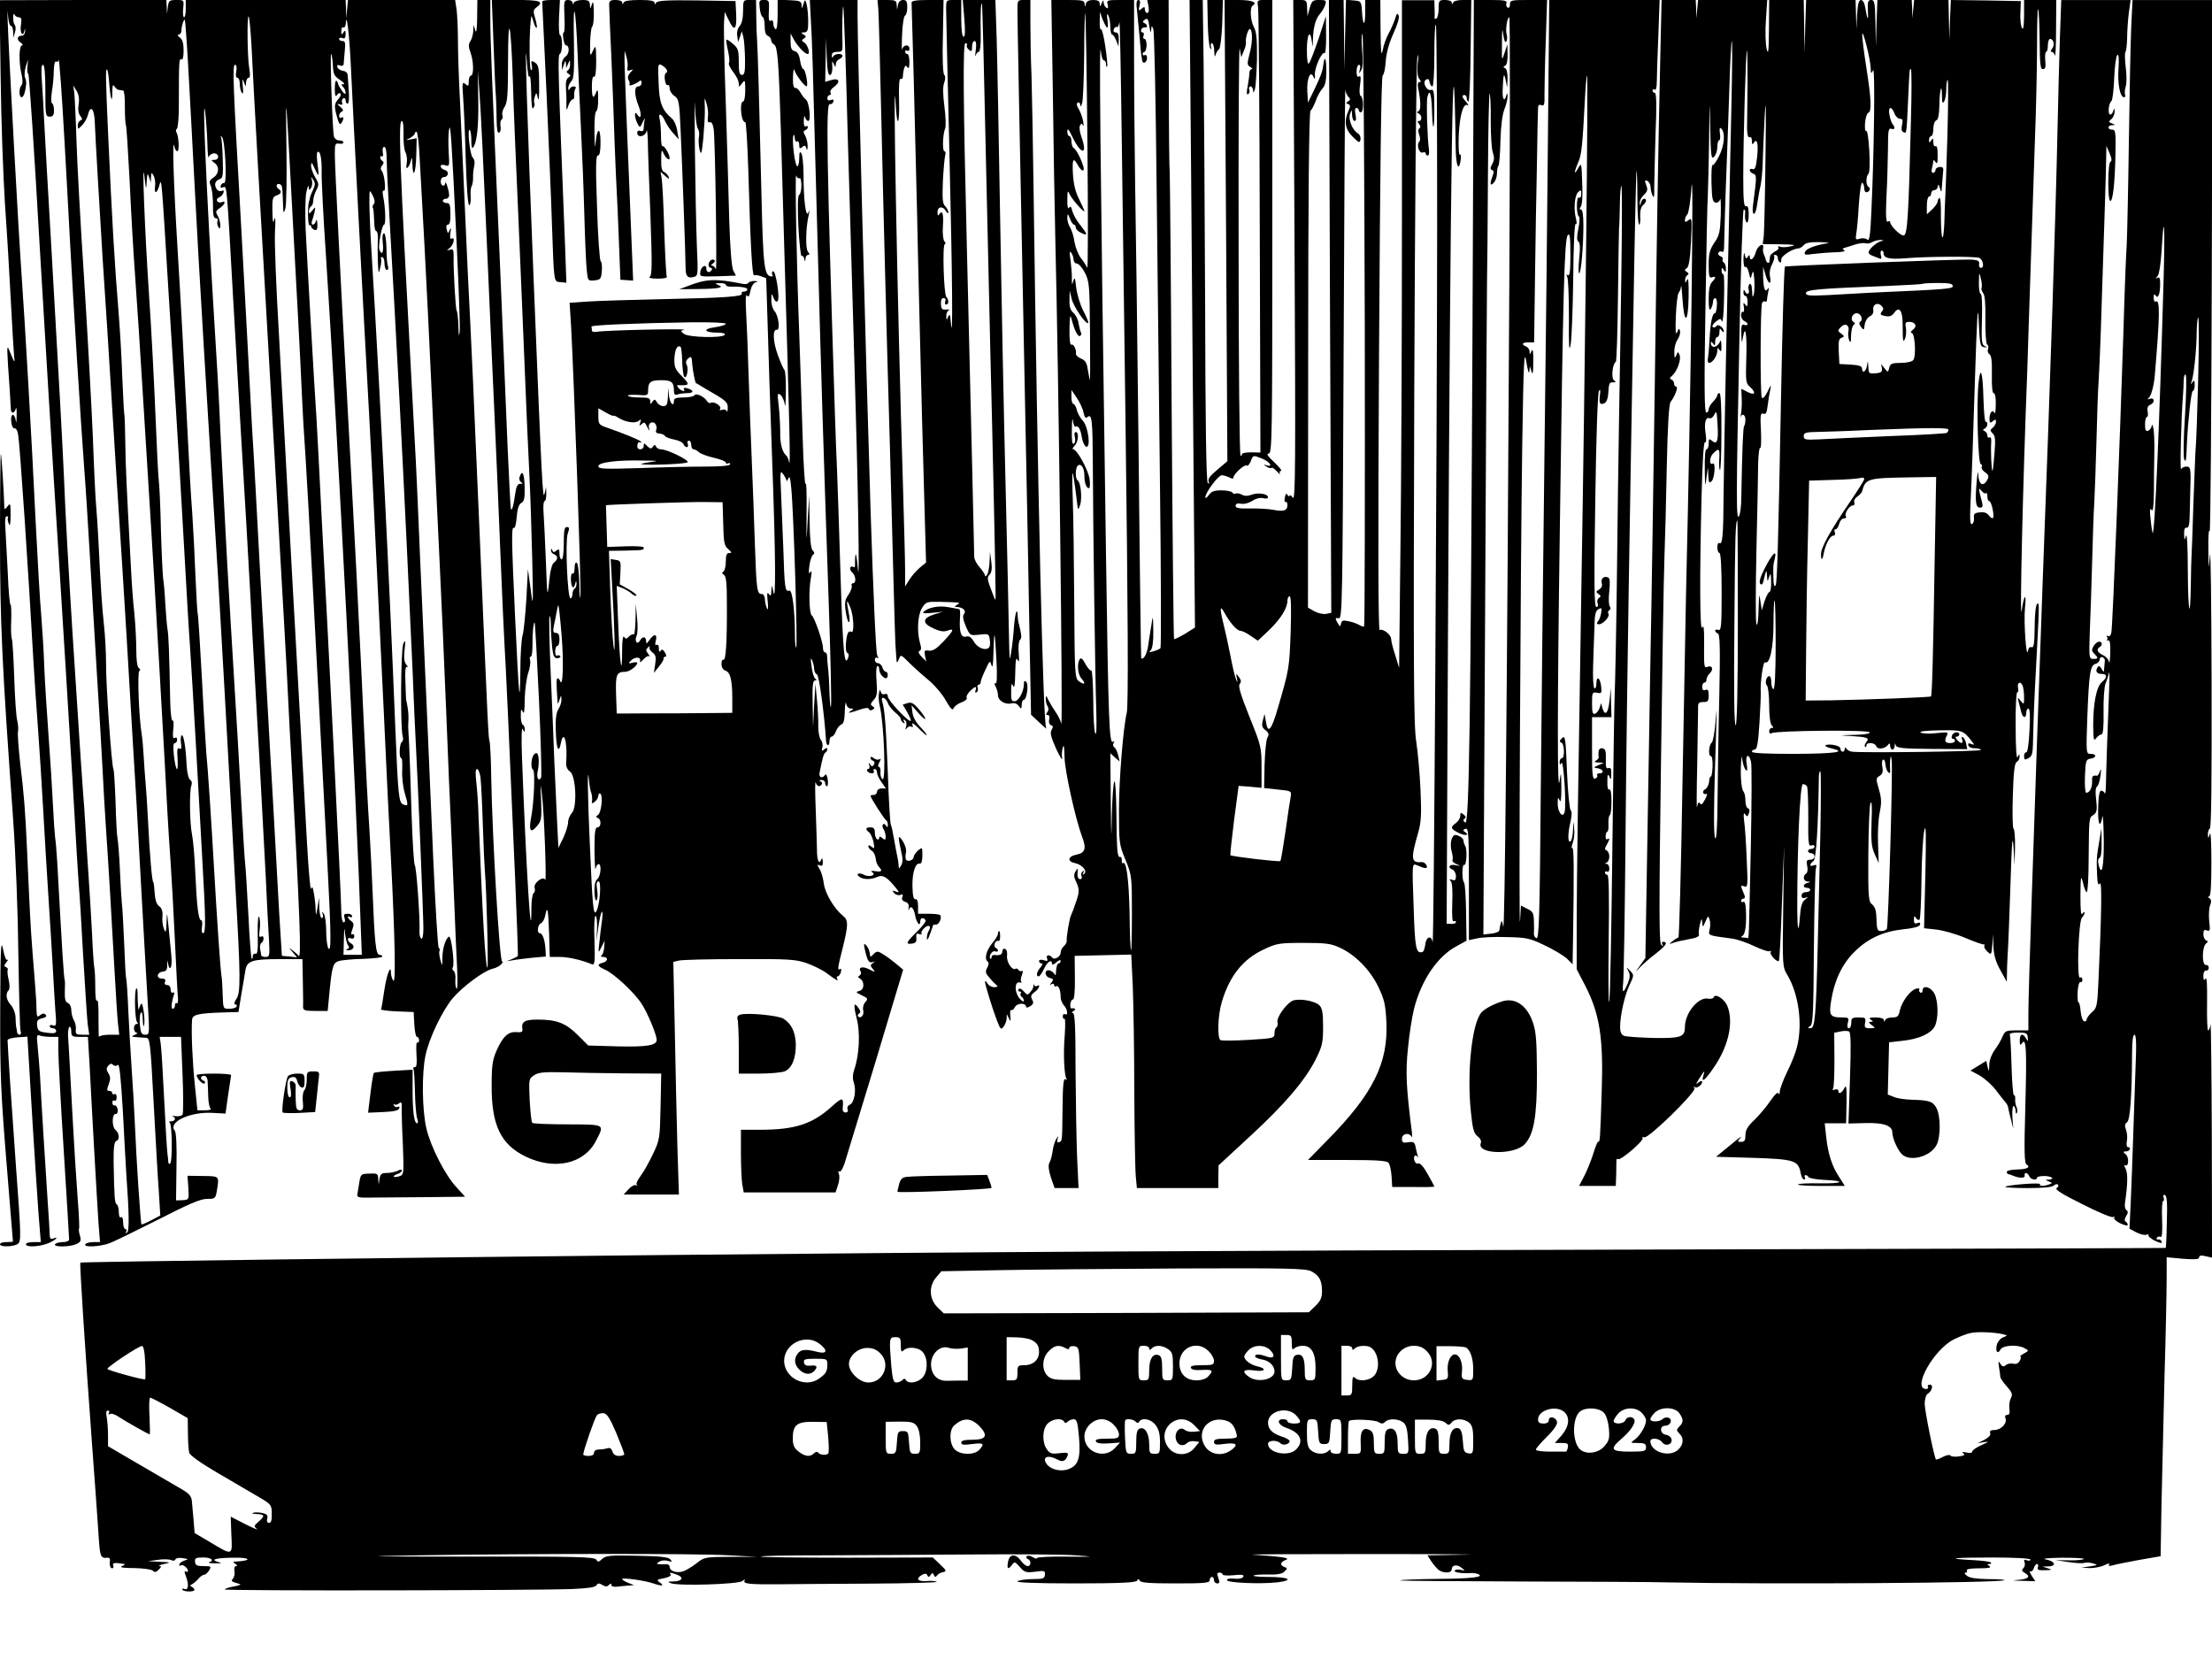 <?xml version="1.0" standalone="no"?>
<!DOCTYPE svg PUBLIC "-//W3C//DTD SVG 20010904//EN"
 "http://www.w3.org/TR/2001/REC-SVG-20010904/DTD/svg10.dtd">
<svg version="1.0" xmlns="http://www.w3.org/2000/svg"
 width="1024pt" height="768pt" viewBox="0 0 1024 768"
 preserveAspectRatio="xMidYMid meet">
<g transform="translate(0,768) scale(0.1,-0.1)"
fill="#000000" stroke="none">
<path d="M3 7322 c2 -196 12 -460 20 -587 9 -126 21 -327 27 -445 6 -118 13
-233 15 -255 5 -41 4 -40 -24 28 -10 22 -10 8 4 -188 2 -38 5 -78 5 -87 0 -10
4 -18 9 -18 5 0 12 8 14 18 3 9 5 -5 4 -33 0 -27 -2 -38 -4 -22 -6 38 -25 34
-21 -5 2 -19 8 -32 15 -31 7 2 15 -12 17 -30 8 -43 48 -639 71 -1052 3 -55 12
-188 20 -295 8 -107 19 -283 25 -390 6 -107 17 -294 25 -415 8 -121 17 -267
20 -325 3 -58 8 -141 11 -184 6 -70 5 -78 -10 -73 -9 4 -16 2 -16 -3 0 -6 7
-10 15 -10 8 0 15 -6 15 -13 0 -10 -11 -12 -42 -8 -38 5 -43 9 -46 33 -3 22 2
29 23 34 18 4 23 10 16 17 -7 7 -15 6 -26 -3 -13 -11 -15 -7 -16 26 0 22 -2
57 -4 79 -1 22 -8 103 -14 180 -10 126 -14 213 -26 485 -8 177 -15 264 -31
391 -8 73 -13 140 -11 151 3 10 1 33 -3 51 -5 17 -11 106 -14 197 -3 91 -8
173 -11 182 -4 9 -5 49 -3 87 1 39 0 71 -3 71 -4 0 -10 66 -13 148 -4 81 -9
173 -11 205 -3 35 -1 57 6 57 6 0 8 -3 6 -7 -3 -5 -1 -17 4 -28 5 -14 8 -1 8
40 0 55 -1 58 -14 41 -11 -14 -15 -16 -15 -5 -1 56 -13 245 -16 248 -2 2 -4
-171 -4 -386 0 -393 10 -603 61 -1308 12 -171 22 -428 24 -624 3 -184 7 -342
10 -352 4 -11 2 -19 -4 -19 -6 0 -12 6 -12 13 -1 6 -2 17 -4 22 -1 6 -3 26 -3
46 -1 20 -11 45 -22 57 -21 23 -26 52 -10 68 5 5 6 24 0 48 -5 22 -7 43 -4 47
2 4 -2 9 -8 12 -10 3 -10 8 2 23 8 10 10 15 5 11 -6 -6 -14 13 -21 50 -10 48
-12 2 -13 -282 -1 -296 3 -387 29 -705 16 -201 30 -366 30 -367 0 -2 -13 -3
-30 -3 -17 0 -30 -4 -30 -10 0 -14 63 -12 83 2 15 12 15 36 -8 343 -20 277
-39 560 -40 600 0 5 21 11 46 13 l46 3 12 -203 c16 -273 40 -642 46 -700 l4
-48 -34 0 c-19 0 -35 -4 -35 -10 0 -15 63 -12 104 5 34 14 53 34 21 21 -11 -4
-15 2 -15 22 0 15 -5 88 -10 162 -5 74 -14 216 -20 315 -6 99 -13 216 -15 260
-3 44 -8 104 -11 134 -5 48 -4 53 11 47 9 -3 32 -6 51 -6 l34 0 0 -62 c0 -35
11 -243 25 -463 14 -220 25 -406 25 -412 0 -8 -12 -13 -29 -13 -17 0 -33 -5
-36 -10 -9 -14 68 -13 99 1 20 10 23 15 16 39 -5 16 -6 30 -4 32 2 3 0 63 -6
134 -9 128 -16 233 -25 401 -10 186 -17 320 -20 356 -1 20 2 40 6 43 5 3 9 -6
9 -20 0 -23 4 -26 39 -26 l38 0 7 -117 c3 -65 13 -239 21 -388 8 -148 18 -309
21 -357 l7 -88 -31 0 c-17 0 -34 -5 -37 -10 -9 -15 63 -12 110 4 22 8 124 58
227 110 143 73 196 96 226 96 38 0 40 2 46 38 11 69 13 67 -65 68 l-71 1 4
-56 c3 -55 3 -55 -27 -57 l-30 -1 2 155 c2 97 -1 160 -8 168 -33 40 73 89 178
82 l57 -3 12 85 c7 47 13 88 14 93 0 4 -36 7 -80 7 -44 0 -80 -3 -80 -7 1 -16
30 -46 37 -38 5 4 2 10 -4 12 -18 6 -16 23 2 23 9 0 15 -10 16 -22 1 -13 2
-45 3 -73 0 -27 6 -53 11 -57 6 -4 -6 -8 -26 -8 l-35 0 -12 118 c-11 106 -17
241 -13 299 1 26 25 32 141 36 l74 2 13 80 c8 44 16 95 19 113 7 44 31 52 160
52 l104 0 2 -102 c1 -57 2 -111 1 -120 0 -15 10 -18 57 -18 l57 0 7 73 c12
128 17 148 41 157 12 5 64 10 114 11 50 2 91 6 91 11 0 4 -6 8 -14 8 -16 0
-22 61 -31 290 -3 80 -10 213 -15 295 -6 83 -17 294 -25 470 -8 176 -19 408
-25 515 -5 107 -14 283 -20 390 -6 107 -19 359 -30 560 -35 630 -60 1133 -60
1187 0 46 2 51 20 48 11 -2 20 0 20 6 0 5 -9 9 -19 9 -11 0 -22 8 -25 18 -7
25 -19 388 -13 382 3 -3 7 -27 8 -53 2 -41 7 -50 33 -67 17 -11 24 -20 16 -20
-11 0 -11 -3 -2 -12 7 -7 12 -19 12 -27 0 -10 -6 -7 -17 9 -10 14 -18 28 -18
32 0 3 -3 10 -7 14 -5 4 -8 -13 -8 -37 0 -31 3 -40 10 -29 5 8 12 11 16 7 4
-4 0 -15 -9 -25 -20 -22 -21 -34 -6 -86 8 -29 13 -36 20 -25 12 19 11 32 -1
24 -6 -3 -10 0 -10 9 0 8 6 17 13 20 8 3 6 10 -8 22 -16 13 -16 15 -3 11 12
-4 15 -2 12 7 -3 8 -1 17 5 21 6 3 11 -1 11 -9 0 -9 4 -16 9 -16 6 0 8 23 6
53 -2 28 -4 62 -5 74 0 14 -7 23 -22 25 -12 2 -24 9 -26 17 -3 10 0 12 12 8 9
-4 16 -1 17 6 0 7 3 33 5 60 4 38 2 47 -10 47 -9 0 -16 4 -16 10 0 5 7 7 15 4
11 -5 15 1 15 17 0 19 -2 21 -10 9 -6 -10 -10 -11 -10 -2 0 22 2 27 11 25 5
-2 9 7 10 20 3 59 17 -62 23 -193 11 -235 52 -1030 86 -1640 5 -96 12 -227 15
-290 3 -63 10 -203 15 -310 5 -107 21 -431 35 -720 13 -289 29 -613 35 -720
18 -348 23 -576 11 -560 -6 8 -11 24 -11 35 0 46 -20 -6 -31 -80 -6 -44 -13
-83 -15 -87 -3 -4 30 -8 73 -10 l78 -3 3 -57 c2 -32 7 -58 12 -58 6 0 10 -7
10 -16 0 -8 -4 -13 -8 -10 -5 3 -6 -22 -4 -55 3 -41 1 -59 -7 -59 -7 0 -10 -4
-7 -8 3 -5 6 -53 7 -108 1 -54 6 -109 10 -121 5 -13 5 -23 0 -23 -14 0 -21 55
-21 155 l0 93 -87 -5 c-49 -3 -90 -7 -92 -10 -3 -2 -10 -44 -16 -94 l-11 -90
70 3 c48 2 71 7 74 17 3 8 0 11 -6 7 -6 -3 -14 -1 -18 6 -4 7 -4 10 1 6 4 -4
14 -3 22 4 11 9 13 5 13 -18 -1 -16 1 -93 5 -171 5 -137 5 -142 -16 -148 -11
-4 -23 -5 -26 -2 -2 3 5 8 16 12 12 3 21 11 21 16 0 6 -7 6 -19 -1 -11 -5 -33
-10 -50 -10 -25 0 -30 -5 -34 -27 l-4 -28 -2 27 c-1 25 -4 27 -41 25 -38 -1
-40 -3 -46 -37 -3 -19 -7 -44 -9 -55 -4 -18 1 -20 58 -19 34 0 147 1 251 2
l189 2 -39 43 c-53 56 -120 188 -140 273 -20 84 -22 256 -4 339 16 78 79 209
126 264 48 56 145 127 183 136 16 3 36 14 43 23 7 9 8 13 3 10 -12 -7 -46 572
-51 857 -1 83 -5 157 -8 165 -5 17 -6 30 -46 970 -26 613 -36 834 -55 1210 -2
52 -9 203 -15 335 -6 132 -15 329 -20 437 -6 109 -10 240 -10 292 0 51 -3 114
-6 140 l-7 46 -248 0 -248 0 -4 -42 -4 -43 -1 43 -2 42 -370 0 -370 0 0 -40
c0 -22 -3 -40 -8 -40 -4 0 -6 18 -4 40 4 40 4 40 -31 40 -33 0 -36 -3 -40 -32
l-4 -33 -1 33 -2 32 -386 0 -386 -1 5 -357z m48 238 c5 0 9 -12 10 -27 l1 -28
7 25 c5 14 4 29 -1 35 -4 5 -8 20 -7 35 0 14 3 19 6 13 2 -7 12 -13 20 -13 12
0 14 -8 10 -35 -6 -35 8 -60 16 -28 3 14 4 14 3 -2 -1 -11 -6 -20 -13 -20 -23
0 -28 -17 -9 -31 11 -8 14 -14 8 -14 -14 0 -16 -77 -2 -135 6 -25 5 -44 0 -49
-13 -13 -13 -56 0 -56 9 0 17 22 21 60 1 8 -1 22 -5 31 -4 9 -2 32 3 50 l11
34 -3 -32 c-2 -18 0 -34 4 -35 4 -2 28 -363 53 -803 26 -440 56 -930 66 -1090
18 -268 93 -1481 105 -1710 3 -55 8 -125 10 -155 3 -30 12 -176 20 -325 9
-148 18 -291 21 -317 l7 -48 -32 0 c-28 0 -32 3 -30 23 2 12 -2 32 -9 44 -7
12 -12 33 -12 48 0 14 -7 28 -16 32 -11 4 -15 18 -14 52 1 25 1 48 0 51 -5 15
-12 132 -35 549 -3 47 -7 99 -10 115 -2 17 -7 85 -10 151 -3 66 -12 208 -20
315 -8 107 -17 251 -20 320 -2 69 -9 177 -14 240 -6 63 -17 259 -26 435 -17
362 -50 930 -65 1140 -15 214 -59 1014 -65 1190 -1 40 -1 44 2 13 2 -27 8 -48
14 -48z m1113 -87 c15 -303 39 -722 86 -1538 64 -1114 76 -1322 85 -1510 3
-66 8 -160 11 -210 43 -787 50 -979 36 -960 -4 6 -16 17 -27 25 -20 15 -20 15
0 -8 l20 -24 -35 4 -35 3 -6 95 c-4 52 -9 151 -13 220 -4 69 -13 240 -21 380
-8 140 -22 379 -30 530 -8 151 -22 392 -30 535 -8 143 -17 310 -20 370 -3 61
-8 142 -10 180 -3 39 -12 198 -20 355 -8 157 -26 481 -39 720 -37 652 -41 740
-28 740 7 0 9 -11 6 -30 -4 -19 -2 -30 5 -30 6 0 11 -12 11 -27 0 -16 4 -35 9
-42 7 -10 8 0 5 30 -3 34 -2 38 5 19 9 -24 9 -24 10 -2 1 12 6 22 12 22 7 0 8
14 3 43 -9 51 -11 247 -3 241 3 -2 9 -61 13 -131z m-294 -78 c6 -105 20 -363
31 -575 16 -322 64 -1113 109 -1820 5 -91 19 -327 30 -525 31 -563 40 -728 50
-905 24 -414 24 -484 5 -513 -11 -17 -13 -27 -6 -27 7 0 9 -4 6 -10 -3 -6 -19
-10 -34 -10 -28 0 -28 1 -30 63 -1 34 -3 76 -6 92 -5 32 -19 233 -35 510 -12
209 -28 453 -35 520 -2 28 -12 181 -20 340 -9 160 -17 297 -20 305 -2 8 -6 85
-10 170 -3 85 -10 218 -15 295 -6 77 -15 230 -20 340 -22 438 -31 603 -49 900
-18 295 -24 506 -14 458 2 -13 9 -23 14 -23 10 0 7 69 -4 87 -4 6 -3 14 2 17
5 4 10 59 9 124 0 187 1 204 12 197 6 -4 10 12 10 41 0 33 -5 51 -17 60 -11 8
-13 13 -5 14 6 0 12 9 12 19 0 21 11 54 16 49 1 -2 8 -89 14 -193z m-571 -375
c6 -107 18 -321 26 -475 16 -293 48 -804 65 -1035 6 -74 17 -247 25 -385 8
-137 23 -394 34 -570 11 -176 23 -374 26 -440 3 -66 10 -183 15 -260 13 -189
27 -430 40 -665 6 -107 13 -219 16 -247 l6 -53 -45 0 c-25 0 -47 -5 -49 -10
-1 -6 -2 33 -2 86 1 54 -2 90 -7 82 -5 -7 -8 18 -8 62 0 41 -2 84 -5 95 -2 11
-7 81 -10 155 -4 74 -11 194 -16 265 -5 72 -12 177 -15 235 -3 58 -8 123 -10
145 -3 37 -11 148 -50 755 -16 256 -32 530 -40 735 -7 153 -21 410 -59 1070
-14 237 -28 482 -31 545 -3 63 -8 150 -11 193 -4 53 -3 77 5 77 7 0 11 -39 11
-120 0 -113 1 -120 20 -120 15 0 20 7 20 29 0 16 -4 31 -9 33 -5 2 -5 24 -1
53 5 28 9 72 9 98 1 29 5 46 11 42 6 -3 11 0 11 7 3 20 16 -166 28 -382z m207
269 c6 -73 14 -91 14 -33 0 28 3 35 10 24 5 -8 14 -16 20 -16 5 -1 14 -2 20
-3 5 0 9 -34 8 -73 0 -40 2 -80 5 -88 3 -8 10 -123 17 -255 6 -132 17 -328 25
-435 8 -107 26 -384 40 -615 14 -231 30 -485 35 -565 14 -219 67 -1144 75
-1310 3 -58 10 -163 15 -235 5 -71 14 -236 20 -365 6 -129 12 -247 14 -262 1
-15 -1 -25 -6 -22 -4 3 -8 -2 -8 -10 0 -9 -5 -16 -10 -16 -9 0 -7 27 6 68 2 7
-1 10 -6 7 -6 -3 -10 3 -10 14 0 13 -7 21 -16 21 -10 0 -14 6 -10 15 4 10 -1
15 -14 15 -28 0 -25 28 3 32 17 2 22 9 21 33 -1 19 1 22 3 8 9 -48 22 -20 16
35 -21 219 -20 212 -22 152 -2 -47 -4 -52 -12 -30 -6 14 -9 40 -7 58 2 23 -3
38 -15 47 -12 8 -19 29 -21 61 -2 27 -4 49 -6 49 -6 0 -17 127 -25 290 -3 61
-8 137 -11 170 -3 33 -7 90 -9 126 -2 37 -6 82 -9 100 -13 76 -21 289 -11 293
6 3 5 8 -2 13 -8 6 -12 36 -12 83 0 41 -4 118 -9 170 -6 52 -13 149 -16 215
-20 370 -25 471 -26 579 -1 66 -3 122 -4 125 -2 3 -6 83 -10 176 -3 94 -11
222 -16 285 -20 244 -31 434 -50 850 -11 250 -12 295 -4 288 3 -4 8 -35 10
-69z m-142 -92 c-4 -24 -1 -43 8 -54 10 -13 10 -17 1 -20 -7 -3 -13 -13 -13
-24 0 -19 0 -19 20 1 11 11 22 31 26 45 13 53 31 34 33 -35 0 -26 27 -481 36
-625 3 -44 12 -188 21 -320 8 -132 28 -449 44 -704 17 -255 37 -575 45 -710 8
-135 21 -356 29 -491 9 -135 27 -447 40 -695 14 -247 28 -501 32 -562 6 -109
6 -113 -14 -113 -16 0 -21 8 -24 43 -3 23 -1 49 3 57 6 10 9 -1 10 -30 1 -25
3 -37 6 -26 3 10 2 39 -2 65 -6 37 -9 42 -16 26 l-8 -20 -2 20 c-1 11 -2 35
-2 53 0 18 -2 30 -6 26 -10 -10 -7 -148 4 -156 6 -5 5 -8 -2 -8 -7 0 -13 -9
-13 -20 0 -11 6 -20 13 -21 6 0 3 -4 -8 -9 -19 -8 -18 -9 5 -11 14 -1 34 -3
45 -3 19 -1 21 -14 36 -296 9 -162 19 -347 24 -411 l7 -116 -42 -22 c-23 -12
-44 -21 -45 -19 -4 4 -24 303 -30 453 -3 72 -10 189 -15 260 -5 72 -12 195
-16 275 -3 80 -8 148 -10 151 -2 4 -6 76 -9 160 -4 85 -8 170 -11 189 -2 19
-6 89 -9 155 -3 66 -8 131 -11 144 -3 13 -7 89 -9 168 -3 79 -7 148 -10 153
-8 13 -35 391 -34 486 0 49 -4 132 -10 184 -9 88 -13 137 -26 400 -3 52 -7
120 -10 150 -3 30 -10 172 -15 315 -6 143 -24 469 -40 725 -17 256 -33 548
-36 650 -3 102 -8 201 -10 220 l-5 35 15 -25 c11 -17 14 -37 10 -63z m1001
-714 c20 -359 35 -665 35 -680 0 -15 7 -127 15 -248 12 -191 41 -731 100
-1860 18 -341 19 -426 5 -405 -5 8 -10 44 -10 80 0 36 -5 72 -11 80 -9 13 -10
12 -5 -2 3 -10 1 -18 -4 -18 -6 0 -11 21 -12 48 l-1 47 -7 -45 c-7 -42 -7 -43
-9 -10 0 19 -4 53 -8 75 -5 29 -8 34 -13 20 -3 -10 -12 87 -19 216 -7 129 -19
349 -27 489 -26 460 -65 1162 -74 1340 -5 96 -19 342 -30 545 -12 204 -20 408
-17 455 3 49 2 72 -3 55 -6 -23 -8 -15 -9 37 -1 58 1 67 19 73 22 7 26 20 10
30 -14 9 -12 27 3 23 14 -5 14 -6 17 -85 1 -52 3 -55 11 -28 5 17 7 143 5 280
-4 299 -5 307 39 -512z m-405 532 c1 -44 4 -72 7 -62 2 9 13 17 24 17 24 0 26
-30 2 -30 -17 -1 -17 -1 0 -14 24 -18 21 -51 -5 -68 -19 -13 -21 -19 -12 -39
5 -13 10 -52 10 -86 -1 -47 3 -63 13 -63 7 0 11 -6 8 -13 -3 -8 -1 -20 4 -28
14 -23 11 28 -3 52 -11 18 -10 23 10 36 24 17 30 36 8 27 -8 -3 -17 -1 -21 5
-3 6 0 14 9 17 8 3 17 12 20 21 4 11 2 13 -9 9 -8 -3 -19 2 -24 12 -11 20 -4
37 19 44 11 3 14 22 11 94 -1 49 -5 93 -8 99 -4 7 -2 7 5 0 14 -14 24 -215 10
-212 -6 1 -13 -4 -16 -12 -3 -10 0 -12 11 -8 18 7 16 21 47 -528 21 -369 50
-865 60 -1025 5 -91 14 -250 20 -355 5 -104 12 -230 15 -280 18 -307 46 -821
55 -1000 5 -115 12 -247 15 -292 4 -77 3 -83 -15 -83 -11 0 -20 3 -21 8 0 4
-2 17 -5 29 -2 12 1 25 6 28 6 3 10 13 10 21 0 9 -5 12 -12 8 -8 -5 -10 4 -6
32 3 21 2 48 -2 59 -5 11 -8 -23 -7 -78 2 -74 -1 -96 -10 -92 -7 2 -13 -3 -13
-12 0 -9 -2 -14 -5 -11 -3 3 -10 92 -15 199 -6 107 -12 214 -15 239 -3 25 -9
131 -15 235 -6 105 -15 262 -20 350 -22 359 -50 827 -55 935 -3 63 -10 194
-15 290 -5 96 -12 234 -15 305 -3 72 -13 236 -21 365 -36 586 -60 1123 -44
1000 4 -36 9 -101 10 -145z m908 43 c-1 -35 3 -72 9 -83 6 -11 9 -34 6 -50 -4
-21 -2 -27 5 -20 6 6 12 21 15 35 3 16 5 10 6 -17 2 -75 16 -46 18 37 l2 80
-27 -5 c-26 -5 -26 -5 -4 6 12 7 22 16 22 21 0 4 4 8 8 8 5 0 12 -57 15 -127
4 -71 14 -249 22 -398 8 -148 24 -470 35 -715 11 -245 27 -582 35 -750 8 -168
22 -474 30 -680 8 -206 19 -472 25 -590 5 -118 12 -280 15 -360 3 -80 8 -192
11 -250 3 -58 2 -101 -2 -97 -5 4 -7 23 -6 42 2 18 -2 36 -7 40 -6 3 -9 11 -5
16 10 16 -7 150 -18 143 -16 -10 -30 -56 -30 -99 0 -39 -1 -39 -9 -10 -5 17
-7 35 -5 42 3 6 2 13 -3 15 -4 2 -15 183 -25 403 -9 220 -24 544 -31 720 -8
176 -21 480 -30 675 -8 195 -17 400 -20 455 -3 55 -12 222 -20 370 -55 1016
-62 1205 -45 1205 6 0 9 -26 8 -62z m247 -528 c9 -190 15 -363 13 -385 -3 -28
-5 -21 -6 26 -1 36 -5 68 -8 71 -5 6 -16 193 -14 255 0 27 -3 32 -17 27 -17
-5 -17 -5 0 9 18 15 25 53 7 42 -6 -4 -8 7 -5 27 4 24 3 27 -3 14 -8 -19 -9
-19 -14 2 -4 14 -2 22 6 22 8 0 12 18 11 50 0 41 -3 50 -17 50 -10 0 -18 5
-18 10 0 6 7 10 15 10 8 0 15 8 14 18 -1 23 -17 70 -18 55 -2 -21 -21 -14 -21
7 0 11 6 20 14 20 22 0 27 27 5 33 -10 3 -19 10 -19 17 0 7 8 9 21 5 20 -7 20
-4 16 62 -2 37 -2 84 2 103 6 39 11 -25 36 -550z m-325 415 c0 -30 7 -169 15
-308 14 -247 26 -463 45 -822 17 -313 49 -991 60 -1240 5 -132 12 -285 15
-340 9 -161 35 -795 35 -853 0 -31 -4 -51 -10 -47 -5 3 -9 18 -8 33 3 59 -14
298 -22 307 -4 5 -11 116 -15 245 -4 129 -9 271 -11 315 -3 44 -5 86 -4 93 2
37 1 50 -3 77 -3 17 -5 30 -6 30 -1 0 -3 37 -4 82 -3 57 0 80 7 76 6 -4 5 1
-3 10 -10 12 -12 33 -8 70 5 44 4 48 -6 27 -12 -27 -14 -391 -3 -428 4 -11 2
-23 -4 -27 -11 -7 -14 -75 -2 -75 4 0 5 -25 4 -54 -2 -31 3 -78 12 -108 17
-58 16 -61 -7 -52 -21 8 -24 38 -37 354 -25 632 -68 1506 -110 2202 -6 91 -10
195 -10 230 0 62 0 63 15 34 10 -20 12 -33 5 -41 -5 -6 -7 -14 -4 -17 3 -3 5
-29 6 -57 0 -28 4 -51 10 -51 5 0 8 -17 7 -37 -1 -21 -1 -67 0 -103 3 -58 4
-61 11 -30 5 19 6 38 4 42 -3 5 0 8 5 8 6 0 11 -13 11 -30 0 -16 5 -30 11 -30
6 0 8 8 5 18 -4 10 -7 48 -7 85 -1 38 -6 67 -11 67 -7 0 -9 -18 -6 -45 5 -44
-4 -61 -16 -30 -6 18 12 115 22 115 9 0 6 83 -4 129 -4 20 -3 32 2 28 12 -7 5
74 -8 91 -7 8 -7 16 1 26 8 10 9 16 1 21 -5 3 -10 11 -10 16 0 6 4 8 9 5 4 -3
6 6 3 19 -2 15 0 25 7 25 7 0 11 -21 11 -55z m-301 -60 c-1 -38 8 -214 20
-390 55 -849 140 -2486 163 -3157 l3 -78 -42 0 -43 0 2 73 c1 52 3 60 5 27 3
-24 9 -50 14 -56 7 -8 6 -14 -3 -17 -9 -4 -7 -6 4 -6 24 -1 34 20 14 31 -20
11 -21 32 -1 24 9 -3 15 0 15 10 0 8 -4 12 -10 9 -6 -4 -6 4 1 22 8 22 7 30
-5 39 -17 12 -22 29 -6 19 6 -3 10 -1 10 4 0 6 -9 11 -21 11 -16 0 -19 -4 -14
-20 4 -11 2 -20 -4 -20 -6 0 -11 21 -11 48 0 66 -62 1303 -90 1807 -5 99 -12
232 -15 295 -3 63 -8 147 -10 185 -8 111 -43 727 -50 870 -3 72 -2 150 3 175
6 25 10 36 11 25 1 -17 3 -17 11 -5 5 8 7 24 4 35 -5 19 -4 19 7 1 9 -14 8
-24 -2 -45 -7 -14 -13 -30 -14 -36 -1 -5 -3 -14 -5 -20 -7 -22 -5 -113 3 -108
4 2 7 0 7 -5 0 -6 7 -12 15 -16 12 -4 15 2 14 27 -1 18 -3 24 -6 15 -2 -10 -9
-18 -15 -18 -5 0 -7 7 -4 16 3 9 9 28 12 42 5 26 5 26 -10 8 -14 -17 -16 -17
-16 -4 0 9 5 20 10 23 6 3 10 15 10 26 0 11 6 33 14 48 13 25 13 31 -5 60 -10
17 -19 41 -19 54 1 18 3 16 15 -10 8 -18 16 -33 18 -33 2 0 1 23 -3 50 -4 28
-4 52 -1 55 12 13 21 -26 20 -90z m-810 -45 c3 38 4 41 11 20 l8 -25 1 25 c1
23 3 23 12 7 6 -11 9 -32 7 -48 -6 -39 9 -37 20 4 10 37 10 34 42 -493 11
-179 27 -428 35 -555 8 -126 24 -392 35 -590 11 -198 24 -425 30 -505 5 -80
17 -266 25 -415 8 -148 22 -390 30 -536 18 -314 18 -369 5 -369 -6 0 -8 13 -5
30 3 17 1 30 -4 30 -12 0 -20 62 -27 220 -3 74 -10 153 -15 176 -11 51 -13
203 -3 228 4 11 2 21 -6 26 -7 5 -14 32 -16 66 -4 86 -14 145 -23 140 -4 -3
-6 -19 -3 -37 3 -24 1 -30 -8 -24 -9 6 -11 -6 -8 -48 4 -71 -8 -60 -17 16 -4
38 -3 57 4 57 6 0 11 7 11 16 0 9 -5 12 -11 8 -9 -5 -10 6 -7 39 3 26 2 44 -3
41 -5 -3 -10 37 -11 88 -5 238 -7 305 -13 338 -3 19 -7 73 -10 119 -2 45 -7
97 -10 115 -2 17 -7 117 -10 221 -2 105 -7 204 -9 220 -3 17 -10 154 -16 305
-6 151 -19 405 -30 563 -20 299 -34 663 -21 547 7 -61 8 -62 10 -20z m1545
-2757 c3 -21 8 -119 11 -218 3 -99 8 -200 10 -225 7 -73 17 -445 11 -440 -9
10 -22 231 -41 705 -1 50 -6 118 -10 153 -5 41 -4 62 3 62 6 0 13 -17 16 -37z
m-1379 -1377 c4 -96 4 -179 0 -186 -4 -6 -19 -9 -33 -7 -15 2 -21 2 -14 0 18
-7 15 -23 -5 -24 -10 0 -13 -2 -8 -5 12 -5 14 -178 3 -190 -5 -4 -8 -1 -9 7 0
8 -2 25 -4 39 -2 14 -9 126 -15 250 -6 124 -13 240 -16 258 l-5 32 49 0 50 0
7 -174z m-300 44 c8 7 14 -51 24 -218 6 -125 14 -256 16 -292 13 -178 14 -260
3 -266 -7 -4 -8 -3 -4 4 4 7 2 12 -3 12 -6 0 -11 14 -11 31 0 17 -4 28 -10 24
-6 -4 -10 6 -10 24 0 16 -4 32 -10 36 -9 6 -11 28 -14 194 -1 68 3 96 12 99
17 5 15 37 -4 52 -17 15 -16 76 2 73 6 -1 10 8 9 20 -2 12 -8 21 -14 20 -6 -2
-11 4 -11 13 0 8 5 12 10 9 6 -3 10 3 10 15 0 12 -4 18 -10 15 -5 -3 -10 -1
-10 4 0 6 -6 11 -14 11 -12 0 -12 5 -3 30 9 24 9 35 -1 51 -10 16 -11 24 -1
35 8 10 15 12 22 5 7 -7 15 -7 22 -1z"/>
<path d="M2209 7598 c-1 -57 -4 -75 -9 -58 l-8 25 -1 -28 c-1 -15 -6 -36 -13
-47 -10 -15 -10 -26 0 -53 15 -40 16 -107 2 -107 -5 0 -10 -12 -10 -26 0 -23
-2 -25 -16 -13 -14 12 -15 6 -10 -62 3 -40 9 -170 12 -286 4 -128 10 -213 16
-213 5 0 8 17 7 38 -2 21 0 43 4 49 4 7 7 24 7 40 -1 15 2 40 5 54 4 16 2 31
-7 40 -13 14 -26 140 -13 127 4 -4 7 -26 7 -49 -1 -23 3 -38 7 -33 19 21 27
98 25 224 l-2 135 8 -110 c5 -60 20 -373 34 -695 14 -322 30 -686 36 -810 6
-124 17 -387 25 -585 8 -198 17 -400 20 -450 6 -91 23 -468 50 -1099 8 -192
14 -351 12 -352 -1 -2 -14 -8 -27 -14 l-25 -10 25 4 c14 3 55 8 91 12 l66 6
-2 37 c-3 42 -14 71 -26 71 -15 0 -10 40 5 46 8 3 17 19 20 36 10 50 14 30 18
-85 l3 -107 46 0 c40 0 102 -14 149 -34 13 -5 15 9 12 109 -3 67 0 115 5 115
5 0 8 -26 7 -57 l-3 -58 9 64 c5 35 12 66 16 70 4 3 4 -14 1 -39 -4 -25 -9
-70 -12 -100 -6 -54 -6 -55 9 -25 l15 30 -2 -30 c-1 -16 -6 -33 -12 -37 -6 -5
-2 -8 8 -8 24 0 22 -21 -3 -27 -28 -7 -25 -16 11 -32 40 -17 134 -104 168
-156 27 -39 71 -145 71 -169 0 -26 -46 -33 -181 -30 l-136 4 -49 49 c-55 55
-97 71 -186 71 -59 0 -75 -10 -70 -43 3 -14 -3 -17 -27 -15 -38 3 -63 -20 -92
-85 -19 -43 -23 -70 -23 -162 -1 -183 42 -273 157 -329 134 -65 272 -34 326
73 40 78 45 75 -131 76 -86 0 -160 3 -164 7 -4 4 -9 52 -12 106 -4 96 -4 98
20 114 21 14 47 16 134 14 60 -2 187 -4 282 -5 l173 -1 -3 -153 c-3 -147 -4
-154 -35 -219 -18 -38 -43 -83 -57 -101 -14 -19 -23 -37 -18 -42 4 -5 2 -5 -4
-2 -6 4 -22 -5 -34 -18 l-23 -25 128 0 128 0 -7 218 c-3 119 -9 361 -12 538
l-7 321 25 6 c14 4 140 7 280 7 231 1 261 -1 313 -19 31 -11 71 -31 89 -44 45
-34 61 -42 52 -29 -4 7 -3 12 2 12 5 0 12 9 15 20 3 11 1 18 -4 14 -13 -8 -12
3 12 97 26 105 27 129 2 149 -41 33 -82 102 -89 148 -3 26 -12 57 -20 69 -12
20 -12 22 1 17 11 -5 15 0 14 17 0 13 -3 18 -6 12 -11 -29 -21 -9 -21 45 -1
31 -3 118 -6 192 -3 74 -3 127 0 118 6 -19 19 -23 28 -9 4 5 0 12 -6 14 -8 3
-6 6 5 6 9 1 17 -6 17 -14 0 -8 4 -15 8 -15 5 0 6 14 4 31 -3 17 -7 27 -11 23
-14 -20 -31 -14 -27 8 14 71 19 89 27 94 5 3 9 10 9 16 0 7 -5 6 -14 -1 -12
-10 -13 -8 -9 8 3 12 0 28 -7 36 -7 9 -12 37 -12 63 1 26 -2 81 -6 122 l-7 75
-6 -100 -5 -100 -2 108 c-2 80 1 107 11 107 8 0 9 3 1 8 -6 4 -14 30 -17 57
-5 34 -4 43 2 30 5 -11 10 -30 10 -42 1 -12 6 -23 13 -25 10 -4 34 -183 42
-305 1 -28 16 -31 16 -3 0 11 5 20 10 20 6 0 15 11 20 25 5 14 17 28 25 31 11
4 15 22 16 63 1 31 4 46 6 34 2 -13 12 -23 21 -23 15 0 15 -2 2 -10 -21 -14
-9 -12 38 4 29 10 42 11 44 4 3 -7 10 -8 17 -4 11 7 11 10 0 17 -11 6 -9 12 5
28 16 17 18 32 14 86 -3 36 -2 68 3 71 5 3 9 -3 9 -13 0 -19 18 -43 32 -43 4
0 8 7 8 15 0 8 -4 15 -9 15 -5 0 -13 9 -16 20 -3 11 -13 20 -21 20 -8 0 -14 7
-14 16 0 8 5 12 11 9 7 -5 7 -2 0 11 -6 12 -18 280 -31 679 -22 701 -60 2148
-60 2278 l0 77 -110 0 -111 0 5 -97 c6 -101 7 -132 31 -1028 16 -599 27 -952
51 -1650 9 -259 14 -482 11 -495 -2 -14 -5 13 -7 60 -1 47 -4 101 -7 120 -2
19 -4 43 -4 53 0 9 -4 17 -10 17 -5 0 -9 9 -9 20 0 29 -40 144 -52 151 -12 8
-15 116 -4 174 5 28 4 36 -3 26 -7 -11 -8 -2 -4 30 3 24 11 47 17 51 8 5 7 11
-2 20 -8 8 -13 52 -14 132 l-2 121 -7 -115 c-6 -112 -6 -111 -5 40 1 85 -1
144 -4 130 -4 -14 -10 81 -14 210 -4 129 -11 348 -16 485 -13 341 -20 754 -14
732 3 -9 10 -15 15 -12 5 4 9 -12 9 -34 0 -21 -5 -41 -10 -43 -7 -2 -8 -51 -4
-145 4 -78 11 -140 15 -138 4 3 10 -3 12 -12 4 -17 5 -17 6 0 0 9 6 17 12 17
8 0 8 5 -1 15 -12 15 -10 114 5 175 4 20 4 21 -3 5 -11 -25 -22 57 -22 175 0
47 -5 92 -10 100 -7 11 -10 5 -10 -22 0 -21 -4 -38 -9 -38 -11 0 -26 122 -18
142 3 7 6 3 6 -10 1 -13 5 -20 11 -17 6 3 10 -4 10 -16 0 -17 3 -19 14 -10 11
10 15 8 19 -6 3 -12 5 -8 6 10 0 15 -5 37 -11 48 -10 17 -10 23 0 26 6 3 12 9
12 14 0 6 -5 7 -10 4 -6 -4 -10 7 -9 27 1 18 3 25 6 16 2 -10 9 -18 15 -18 14
0 4 90 -12 100 -6 4 -17 18 -24 31 -7 13 -18 23 -24 22 -8 -2 -12 14 -11 50 1
31 4 44 7 31 8 -24 50 -79 57 -73 7 8 -7 79 -16 79 -5 0 -12 18 -15 39 -4 27
-12 41 -25 44 -15 4 -19 14 -19 44 l0 38 14 -26 c16 -31 52 -69 65 -69 14 0 0
44 -17 54 -12 7 -12 10 -1 17 12 8 12 11 -1 19 -13 8 -12 10 3 10 12 0 17 8
18 28 2 43 -2 85 -8 107 -6 18 -7 18 -14 -5 -6 -22 -7 -22 -8 -4 -1 18 -8 21
-56 23 l-55 2 0 -71 c0 -45 -4 -69 -10 -65 -5 3 -10 15 -10 26 0 11 -4 17 -10
14 -11 -7 -13 2 -10 58 1 33 -1 37 -23 37 -22 0 -24 -3 -20 -37 2 -21 8 -39
13 -41 6 -2 10 -21 10 -43 0 -26 5 -42 15 -45 8 -4 15 -12 15 -20 0 -7 6 -17
14 -21 16 -9 21 -80 31 -398 3 -104 10 -338 15 -520 26 -871 30 -1046 23
-1015 -3 14 -8 27 -12 30 -19 15 -30 54 -29 106 0 33 -3 88 -7 124 -7 58 -6
63 8 52 9 -8 18 -28 20 -45 2 -18 5 9 5 59 1 49 -2 94 -6 100 -5 5 -19 37 -31
70 -23 62 -25 121 -5 117 17 -3 8 66 -10 86 -9 10 -16 33 -15 52 0 32 1 33 10
10 6 -15 13 -21 19 -15 12 12 -9 146 -22 138 -4 -3 -6 -10 -3 -15 4 -5 3 -9
-2 -9 -35 1 -40 38 -48 385 -10 420 -17 660 -20 705 -2 25 -4 78 -4 118 l-1
72 -30 0 c-29 0 -30 -1 -30 -52 0 -33 -6 -58 -16 -69 -9 -10 -14 -28 -11 -46
l4 -28 9 25 8 25 7 -25 c4 -14 7 -59 8 -101 1 -61 -2 -76 -14 -76 -12 0 -15
14 -15 61 0 53 -3 63 -27 83 -14 13 -28 21 -30 19 -2 -2 1 -24 7 -50 6 -26 8
-51 5 -57 -4 -5 5 -24 19 -42 15 -19 26 -42 26 -53 1 -19 1 -19 15 0 14 18 15
16 15 -32 0 -29 -4 -52 -10 -52 -11 0 -13 -42 -4 -77 4 -13 10 -21 14 -18 4 2
10 -96 14 -218 10 -348 18 -497 27 -492 4 3 18 1 32 -4 l24 -9 7 -224 c3 -122
13 -405 21 -628 16 -434 17 -659 5 -600 -7 35 -7 35 -9 5 -1 -24 -3 -27 -12
-15 -8 11 -9 2 -5 -35 3 -33 2 -43 -4 -30 -5 11 -9 30 -9 43 -1 12 -7 22 -15
22 -21 0 -24 17 -31 220 -3 102 -10 284 -15 405 -5 121 -12 303 -15 405 -3
102 -8 226 -11 275 -3 57 -2 85 4 77 7 -10 11 -4 16 21 4 21 14 37 24 40 13 4
12 5 -5 6 -12 0 -24 -3 -28 -8 -3 -6 -15 -8 -28 -5 -123 25 -168 23 -252 -10
l-40 -15 90 1 c95 1 121 7 89 19 -16 6 -15 8 9 8 15 1 27 -3 27 -7 0 -5 8 -9
18 -9 52 1 82 -4 82 -13 0 -5 -7 -10 -16 -10 -8 0 -13 -4 -10 -9 9 -14 -78
-20 -364 -26 -146 -3 -303 -8 -349 -11 l-84 -6 7 -112 c13 -240 47 -1196 43
-1242 -2 -27 -4 -6 -5 48 -1 53 -6 100 -12 103 -6 4 -10 -7 -10 -25 0 -17 -4
-29 -9 -25 -5 3 -9 -10 -8 -30 2 -37 13 -46 20 -17 4 15 5 15 6 0 0 -9 -3 -20
-9 -23 -5 -3 -10 -15 -10 -26 0 -10 -4 -19 -9 -19 -14 0 -25 263 -13 299 9 25
8 31 -4 31 -11 0 -14 -16 -14 -75 0 -43 -4 -75 -10 -75 -5 0 -10 12 -10 26 0
22 -3 24 -14 15 -11 -9 -15 -9 -19 1 -4 10 -6 10 -6 0 -1 -7 6 -15 14 -18 19
-8 19 -24 0 -38 -10 -7 -18 -38 -23 -91 -8 -76 -9 -70 -15 100 -4 99 -9 201
-11 228 -2 26 1 47 5 47 5 0 8 15 8 33 l-1 32 -7 -30 c-8 -36 -12 29 -51 1000
-29 723 -43 1173 -31 1000 3 -49 9 -81 12 -70 4 11 7 -20 8 -70 1 -59 4 -85
10 -75 6 8 7 18 5 22 -3 5 -2 18 2 31 7 21 8 20 14 -8 4 -17 7 11 6 61 0 80
-3 93 -19 104 -18 11 -19 9 -15 -14 3 -14 1 -23 -4 -20 -5 3 -7 64 -6 135 2
71 6 121 10 112 3 -10 9 -27 12 -37 4 -10 8 -17 11 -14 2 2 -1 21 -7 42 -10
33 -10 40 5 51 38 28 19 35 -95 35 l-111 0 8 -207 c4 -115 9 -224 11 -243 1
-19 3 -66 3 -103 1 -47 4 -66 12 -61 6 3 9 17 6 30 -2 14 0 27 5 30 5 3 7 13
4 21 -3 8 1 25 10 38 13 20 16 57 16 207 0 239 13 191 22 -77 3 -115 15 -406
26 -645 10 -239 24 -561 30 -715 6 -154 15 -359 20 -455 5 -96 11 -281 14
-410 5 -218 4 -228 -7 -140 l-13 95 -7 -137 c-5 -75 -12 -152 -18 -170 -5 -18
-10 -91 -10 -163 -2 -172 -6 -139 -24 240 -17 369 -18 428 -6 421 5 -3 11 20
13 50 3 39 10 59 22 66 13 7 16 22 15 74 -2 63 -11 81 -23 47 -4 -9 -1 -20 6
-25 10 -6 9 -8 -4 -8 -12 0 -18 -12 -23 -47 -7 -54 -16 -83 -20 -68 -2 6 -8
134 -15 285 -6 151 -22 529 -35 840 -40 923 -45 1051 -45 1143 l0 87 -30 0
-30 0 -1 -82z m1715 -533 c9 -319 23 -794 31 -1055 17 -559 26 -1081 16 -960
-4 47 -9 74 -11 60 -2 -14 -2 -33 -2 -43 1 -10 -2 -16 -7 -12 -17 10 -21 -12
-6 -25 17 -14 20 -50 4 -50 -6 0 -9 -6 -6 -12 2 -7 -5 -26 -15 -41 -16 -22
-19 -37 -13 -77 4 -28 10 -50 15 -50 4 0 4 19 -1 43 -12 60 -10 67 6 28 17
-37 21 -126 6 -116 -14 8 -21 -8 -25 -54 -2 -23 1 -42 7 -44 6 -2 8 -11 3 -23
-17 -45 -24 27 -35 386 -6 206 -14 422 -16 480 -3 58 -7 177 -10 265 -38 1181
-42 1437 -24 1433 6 -2 14 3 17 11 3 10 0 12 -12 8 -10 -4 -16 -1 -16 8 0 8 5
15 11 15 5 0 7 5 4 11 -4 6 2 17 14 25 33 24 27 44 -9 34 l-30 -9 2 102 2 102
3 -88 c3 -64 7 -87 16 -84 7 2 11 18 10 38 -2 27 -1 30 6 14 8 -18 10 -18 10
-2 1 10 8 20 16 23 8 4 15 10 15 15 0 14 -38 11 -43 -3 -3 -8 -6 -6 -6 5 -1
12 7 17 25 17 23 0 25 3 24 38 -3 62 0 176 4 171 2 -2 12 -265 20 -584z m-564
-884 c0 -5 -23 -12 -51 -16 -59 -8 -49 -25 14 -25 23 0 36 -4 32 -10 -10 -16
-167 -12 -188 4 -18 14 -18 14 0 19 22 7 -373 -2 -404 -9 -13 -2 -23 0 -23 6
0 5 -1 13 -2 18 -3 7 201 16 465 20 89 1 157 -2 157 -7z m-202 -171 c1 -34 5
-67 9 -73 11 -17 22 34 12 54 -6 11 -3 21 6 29 16 13 17 11 20 -30 3 -31 13
-82 17 -84 2 0 12 -6 23 -13 11 -7 44 -26 73 -43 43 -26 52 -36 51 -58 0 -15
-3 -22 -5 -15 -3 7 -12 9 -21 6 -11 -4 -14 -2 -9 5 7 12 -29 36 -44 27 -5 -3
-12 1 -17 8 -12 21 -51 39 -58 27 -3 -5 -26 -10 -51 -10 -32 0 -44 -4 -44 -15
0 -32 -19 -13 -23 23 l-4 37 -1 -42 c-2 -35 -5 -43 -22 -43 -10 0 -24 8 -29
18 -9 15 -12 15 -21 2 -8 -13 -10 -13 -10 3 0 14 -9 17 -49 17 -28 0 -52 3
-54 8 -3 4 17 5 44 4 44 -4 49 -2 49 16 0 43 10 52 60 52 50 0 60 -9 60 -52 0
-14 5 -18 16 -14 9 3 29 6 45 6 33 0 32 14 -1 23 -11 3 -18 1 -14 -4 9 -15
-12 -10 -25 5 -9 11 -9 14 1 13 51 -2 53 2 15 41 -32 32 -36 43 -35 82 2 42
13 64 28 55 4 -2 7 -32 8 -65z m-318 -255 c0 3 10 -1 23 -9 31 -20 78 -28 94
-14 11 9 12 7 7 -8 -6 -16 -5 -17 7 -7 11 11 15 8 26 -15 8 -17 11 -19 8 -6
-4 14 0 24 10 28 17 6 30 -16 22 -37 -3 -8 3 -14 16 -14 11 -1 23 -6 26 -12 3
-5 23 -12 43 -16 20 -4 39 -13 42 -21 3 -8 10 -14 15 -14 6 0 8 7 5 15 -4 8
-1 15 5 15 6 0 11 -9 11 -20 0 -11 5 -20 11 -20 6 0 16 -6 24 -13 7 -7 38 -19
69 -26 31 -7 56 -17 56 -22 0 -6 5 -7 10 -4 6 3 10 1 10 -4 0 -7 -41 -11 -117
-11 -65 0 -202 -3 -305 -7 -164 -5 -188 -4 -188 9 0 18 88 29 210 26 72 -1 73
-1 25 -8 -27 -4 -43 -8 -35 -9 34 -6 206 1 213 9 10 9 -95 60 -123 60 -10 0
-21 6 -23 13 -4 9 -7 9 -15 -1 -7 -11 -12 -10 -26 3 -14 15 -16 15 -16 1 0 -9
-7 -16 -15 -16 -14 0 -18 10 -12 28 1 4 7 6 12 4 7 -2 7 -1 0 5 -10 9 -85 39
-157 64 -35 12 -38 16 -38 51 l0 38 35 -20 c19 -11 35 -17 35 -15z m801 -299
c0 -6 4 -2 8 9 6 14 10 2 14 -45 11 -109 30 -731 23 -737 -3 -4 -6 21 -6 54 0
116 -12 214 -26 209 -20 -7 -22 10 -28 200 -4 99 -9 220 -11 269 -4 81 -3 88
10 71 8 -11 15 -25 16 -30z m-293 -201 c2 -87 5 -102 23 -117 17 -15 18 -18 5
-18 -12 0 -16 -10 -16 -39 0 -22 -5 -43 -11 -47 -8 -4 -7 -9 2 -15 11 -6 14
-40 14 -136 1 -175 -5 -264 -16 -257 -5 3 -9 -6 -9 -20 0 -15 7 -27 19 -31 22
-7 31 -44 31 -131 l0 -64 -232 -2 c-128 0 -249 -1 -268 -1 l-35 0 -3 88 c-3
92 2 105 42 105 20 0 56 27 56 41 0 4 -10 5 -22 1 -19 -5 -20 -3 -8 9 18 20
49 19 43 -1 -3 -9 3 -6 15 7 11 12 23 19 28 15 5 -4 2 1 -5 11 -12 15 -12 20
-1 30 7 7 10 7 7 1 -3 -6 3 -17 13 -24 16 -12 18 -22 13 -55 l-6 -40 24 30
c13 16 23 33 21 37 -1 5 3 8 8 8 6 0 5 8 -2 20 -9 14 -14 16 -20 7 -5 -8 -8
-4 -8 11 0 14 -4 20 -10 17 -7 -4 -9 2 -4 19 8 32 -8 34 -29 4 -13 -19 -16
-20 -16 -5 -1 22 -17 22 -29 1 -12 -22 -26 -1 -15 23 5 10 6 47 2 83 l-6 65
-1 -74 c-1 -41 -5 -72 -8 -68 -4 3 -13 -1 -22 -9 -12 -13 -16 -13 -23 -2 -5 8
-9 -17 -9 -61 0 -136 -11 -66 -18 117 l-7 180 25 -10 c14 -5 33 -17 43 -25 9
-9 20 -14 23 -10 3 3 -13 16 -36 29 l-41 23 3 55 c3 51 1 55 -21 58 l-24 4 6
-109 c13 -221 16 -363 7 -293 -5 36 -11 149 -15 253 l-6 187 70 1 c90 2 91 2
91 14 0 5 -35 8 -84 6 l-85 -3 -3 96 c-2 53 -3 97 -3 97 0 3 380 16 455 15
l85 -1 3 -100z m-748 -518 c10 -120 6 -247 -7 -209 -3 6 -8 12 -11 12 -7 0 -7
-21 -2 -92 2 -32 2 -32 10 -8 8 24 8 24 9 2 1 -12 -6 -33 -14 -45 -10 -16 -14
-45 -12 -99 2 -83 13 -110 23 -60 14 71 32 6 25 -90 -1 -16 5 -31 18 -40 27
-19 34 -166 8 -192 -9 -10 -17 -28 -17 -42 0 -13 -10 -46 -22 -72 l-23 -47 -6
120 c-3 66 -9 194 -13 285 -3 91 -11 277 -17 413 -6 137 -8 251 -5 254 3 4 6
-16 6 -43 0 -27 3 -72 6 -101 5 -41 10 -51 25 -50 10 1 15 5 13 9 -3 5 -10 6
-15 3 -5 -4 -9 5 -9 19 0 14 5 26 10 26 6 0 10 14 10 30 0 21 -5 30 -16 30
-13 0 -15 7 -10 33 4 17 10 47 13 65 3 18 7 32 8 30 2 -2 9 -65 15 -141z
m-105 -295 c9 -194 13 -357 10 -362 -13 -21 -23 1 -15 34 4 19 5 46 3 60 -4
21 -8 24 -19 15 -15 -12 -19 -65 -6 -73 10 -6 4 -153 -9 -219 -12 -62 -3 -77
26 -42 21 24 23 34 20 118 -4 85 -3 87 4 27 10 -77 22 -410 15 -393 -9 21 -56
-16 -49 -37 3 -10 1 -21 -5 -25 -5 -3 -10 -34 -10 -67 0 -216 -25 190 -44 707
-3 83 -1 132 4 120 7 -16 9 -17 9 -3 1 9 -3 20 -9 23 -5 3 -10 23 -9 43 0 30
2 33 9 17 6 -14 9 5 9 57 1 43 8 97 16 122 8 24 12 51 9 60 -3 9 -2 16 3 16 5
0 8 24 8 53 -1 51 5 110 10 105 2 -2 11 -162 20 -356z m242 -432 c3 -8 5 -24
4 -35 -3 -16 -1 -17 13 -6 9 7 16 20 16 28 0 8 4 12 9 9 13 -9 5 -87 -10 -98
-11 -7 -11 -11 -1 -15 17 -7 15 -43 -2 -43 -11 0 -14 -22 -14 -107 1 -60 3
-98 5 -85 2 12 9 22 14 22 15 0 10 -56 -6 -70 -10 -8 -14 -28 -13 -61 1 -28 6
-43 10 -36 5 7 6 29 2 50 -4 26 -2 37 7 37 14 0 6 -109 -10 -138 -14 -25 -18
19 -30 298 -11 236 -13 400 -4 305 2 -22 6 -47 10 -55z"/>
<path d="M2510 7673 c0 -5 9 -195 20 -423 10 -228 22 -500 25 -605 10 -282 8
-268 40 -271 l27 -3 -6 167 c-33 833 -35 887 -24 893 13 8 13 82 0 87 -4 1 -6
38 -4 82 l4 80 -41 0 c-23 0 -41 -3 -41 -7z"/>
<path d="M2613 7605 c2 -41 1 -75 -3 -75 -4 0 -5 -13 -2 -30 2 -16 8 -30 12
-30 17 0 17 -38 -1 -51 -11 -7 -19 -25 -18 -39 l1 -25 8 25 c7 21 8 22 10 5
l1 -20 9 20 c8 19 9 19 9 -2 1 -12 -4 -25 -10 -29 -8 -4 -7 -9 2 -15 12 -8 12
-10 0 -18 -9 -6 -13 -23 -11 -48 1 -21 3 -54 2 -73 0 -35 0 -35 10 -7 5 15 14
27 19 27 6 0 9 8 7 18 -1 9 1 23 5 30 5 7 3 12 -7 12 -8 0 -17 -6 -19 -12 -4
-8 -6 -7 -6 4 -1 9 6 23 14 32 12 12 14 44 12 183 -5 214 8 172 17 -58 4 -96
11 -255 16 -354 5 -99 12 -272 15 -385 3 -113 8 -229 11 -258 5 -52 6 -53 36
-50 28 3 31 7 34 43 2 21 0 42 -5 45 -5 3 -13 114 -17 248 -7 191 -6 242 4
242 8 0 12 19 12 62 0 74 -17 68 -23 -7 -2 -28 -4 -8 -5 47 -1 56 2 99 8 103
6 3 10 30 9 58 0 41 -2 47 -9 30 -14 -35 -20 -27 -20 28 0 31 4 48 10 44 6 -4
10 22 10 72 -1 75 -2 77 -15 48 -13 -29 -14 -28 -13 38 1 37 5 70 9 73 5 3 9
33 8 67 -1 46 -3 56 -9 37 -8 -24 -8 -24 -9 -2 -1 18 -7 22 -35 22 -19 0 -37
-6 -39 -12 -4 -10 -6 -10 -6 0 -1 6 -10 12 -21 12 -19 0 -20 -5 -17 -75z"/>
<path d="M2820 7658 c0 -13 4 -120 10 -238 5 -118 12 -296 15 -396 4 -99 8
-203 10 -230 2 -27 6 -130 10 -229 l7 -180 30 -2 29 -2 -6 147 c-21 507 -35
860 -34 887 l1 30 8 -28 c5 -16 7 -37 5 -49 -3 -15 0 -18 12 -13 16 5 16 5 0
-12 -10 -12 -13 -23 -7 -33 5 -8 6 -18 4 -22 -6 -9 26 1 44 15 8 7 12 5 12 -7
0 -9 -7 -16 -15 -16 -20 0 -19 -39 1 -90 16 -40 12 -68 -6 -40 -15 23 -13 -16
1 -42 11 -21 12 -21 25 8 8 16 12 21 9 11 -3 -10 -5 -28 -5 -39 0 -14 -5 -18
-15 -14 -9 3 -15 0 -15 -9 0 -25 38 -18 43 8 2 12 5 -8 6 -44 0 -36 6 -191 12
-344 8 -227 8 -280 -3 -286 -8 -5 6 -9 35 -9 27 0 46 3 44 8 -3 4 -8 102 -12
217 -3 116 -9 224 -12 240 l-5 30 21 -19 c17 -16 21 -16 16 -4 -4 9 -13 19
-21 22 -10 4 -14 21 -13 58 0 40 2 48 9 32 9 -24 30 -41 30 -26 0 18 -27 62
-33 55 -4 -3 -7 18 -7 48 0 30 -3 64 -6 77 -9 32 9 27 24 -7 7 -16 24 -42 38
-57 l26 -29 -7 40 c-3 22 -14 47 -23 55 -48 41 -60 73 -63 167 -4 83 -3 90 13
82 22 -12 34 -32 22 -36 -6 -2 -9 -17 -6 -33 2 -16 8 -27 13 -24 5 3 9 -4 9
-15 0 -11 10 -27 22 -35 21 -15 23 -26 29 -163 7 -149 23 -582 23 -638 1 -35
11 -45 38 -37 20 5 20 10 14 146 -3 78 -7 276 -9 441 -2 165 -2 258 0 206 2
-52 8 -100 14 -107 5 -7 7 -23 5 -36 -3 -12 -2 -39 2 -58 8 -31 10 -26 18 50
4 47 8 110 7 140 -2 53 -2 53 8 20 6 -19 9 -47 6 -63 -2 -19 0 -26 9 -23 8 3
14 -8 18 -32 7 -49 16 -672 10 -649 -3 9 -11 17 -17 17 -7 0 -6 4 3 10 8 5 11
12 8 15 -10 10 -28 -4 -28 -21 0 -8 5 -14 11 -14 5 0 7 -4 4 -10 -10 -15 -25
-12 -25 6 0 24 -25 11 -28 -15 -3 -22 -2 -22 80 -20 l85 3 -13 25 c-7 17 -14
102 -18 231 -3 113 -10 356 -16 540 -7 184 -10 355 -8 380 l3 45 18 -37 c26
-56 38 -47 35 25 l-3 62 -179 3 c-137 2 -181 -1 -188 -10 -6 -10 -8 -10 -8 0
0 8 -21 12 -69 12 -46 0 -71 -4 -74 -12 -4 -10 -6 -10 -6 0 -1 7 -14 12 -31
12 -24 0 -30 -4 -30 -22z"/>
<path d="M4066 7638 c2 -24 8 -252 14 -508 11 -488 24 -985 40 -1530 5 -179
12 -448 16 -599 4 -151 8 -286 9 -300 1 -14 3 -42 4 -61 2 -32 3 -33 12 -12 9
23 9 23 47 -15 21 -21 61 -57 89 -80 28 -23 65 -66 81 -95 23 -40 32 -49 37
-36 4 9 20 21 37 27 16 6 27 15 23 20 -3 6 3 19 15 31 24 24 34 26 26 4 -3 -9
-2 -12 5 -9 6 4 8 13 5 21 -3 8 -1 14 4 14 6 0 10 6 10 13 0 6 10 32 22 57 20
43 21 44 28 20 5 -16 8 4 9 59 1 46 3 82 5 80 2 -2 6 -55 9 -117 4 -76 2 -110
-5 -106 -6 4 -6 -1 1 -14 6 -11 11 -30 11 -41 0 -24 34 -45 63 -37 13 3 25 -1
33 -12 12 -16 13 -15 14 6 0 12 4 22 9 22 14 0 24 71 12 83 -8 8 -11 5 -11
-10 0 -34 -24 -78 -42 -79 -15 -2 -18 6 -17 45 0 35 2 41 9 26 6 -14 9 5 10
60 1 59 4 75 11 60 7 -14 8 -6 5 31 -3 29 0 56 6 62 9 9 8 20 -8 85 -1 4 -2
17 -3 29 -2 41 -12 9 -17 -54 -2 -34 -8 -88 -13 -118 -7 -48 -8 -38 -10 70 -1
69 -8 388 -16 710 -8 322 -19 875 -25 1230 -6 355 -13 727 -16 828 l-6 182
-75 0 -76 0 7 -85 c5 -57 4 -85 -3 -85 -7 0 -11 32 -11 85 l0 85 -35 0 c-35 0
-35 -1 -35 -42 0 -24 7 -320 15 -658 14 -580 17 -907 7 -795 -3 38 -6 45 -12
30 -8 -19 -9 -19 -9 2 -1 12 5 24 12 27 6 3 1 4 -12 3 -20 -2 -24 3 -25 26 -1
17 3 27 12 27 8 0 12 -6 8 -15 -3 -8 -1 -15 4 -15 13 0 13 23 1 35 -12 13 -19
245 -7 245 5 0 4 6 -2 13 -6 7 -9 37 -7 67 4 59 -2 80 -16 59 -6 -10 -9 -8 -9
9 0 26 25 30 39 5 7 -12 11 -13 11 -5 0 7 -7 20 -15 28 -12 12 -13 35 -10 117
3 56 8 110 11 120 3 9 1 17 -4 17 -10 0 -8 77 3 104 5 10 3 57 -3 103 -7 56
-8 92 -1 110 6 16 6 30 0 37 -6 7 -9 79 -6 179 l3 167 -74 0 c-53 0 -74 -4
-74 -12 0 -7 5 -166 10 -353 5 -187 12 -477 16 -645 3 -168 14 -595 23 -949
l18 -645 -30 -25 c-16 -14 -38 -39 -48 -56 l-19 -30 0 78 c0 43 -5 220 -10
395 -26 833 -49 2045 -33 1752 6 -108 18 -87 15 26 -2 71 1 104 8 99 5 -3 10
2 10 14 0 10 3 27 6 36 5 13 8 14 15 3 6 -8 9 0 9 25 0 20 -4 37 -10 37 -5 0
-10 5 -10 11 0 5 5 7 10 4 6 -3 10 1 10 9 0 22 -27 20 -33 -1 -3 -10 -3 20 -1
67 2 47 8 86 14 88 5 2 10 19 10 38 0 27 -4 34 -19 34 -12 0 -21 -8 -24 -22
l-4 -23 -2 23 c-1 19 -6 22 -45 22 l-44 0 4 -42z m498 -688 c9 -382 18 -794
21 -915 9 -342 25 -1077 24 -1110 0 -29 0 -29 -15 10 -25 66 -26 71 -12 86 9
10 11 28 7 59 l-6 45 -2 -45 c-1 -25 -6 -52 -11 -60 -5 -8 -10 -10 -10 -5 0 6
-11 23 -25 39 -14 16 -25 37 -25 47 0 15 -14 616 -34 1429 -17 683 -19 950 -7
950 7 0 10 -4 7 -9 -3 -5 1 -14 9 -21 13 -11 15 -8 15 14 0 14 5 26 11 26 8 0
10 -14 6 -42 -3 -24 -3 -35 0 -25 2 9 9 17 14 17 6 0 10 32 9 78 -2 94 1 162
6 142 2 -8 10 -328 18 -710z m-134 -2059 c13 -1 13 -2 0 -11 -13 -9 -13 -10 0
-10 27 -1 45 -17 33 -32 -8 -9 -5 -25 8 -57 19 -43 19 -44 63 -39 42 5 44 4
48 -23 3 -16 1 -32 -4 -37 -16 -16 -53 -1 -70 28 -12 21 -22 27 -36 23 -23 -6
-32 21 -28 85 2 23 0 42 -3 42 -3 1 -26 5 -50 9 -44 9 -95 -1 -116 -22 -7 -6
7 -8 40 -4 l50 5 -40 -12 c-56 -18 -57 -41 -4 -65 30 -14 49 -17 66 -10 33 12
28 0 -20 -51 -31 -33 -48 -44 -66 -42 -21 3 -23 1 -19 -23 l6 -27 -22 22 c-13
14 -17 24 -9 27 8 3 9 14 2 36 -15 53 -11 129 9 162 18 29 22 30 83 29 35 -1
71 -2 79 -3z"/>
<path d="M4710 7633 c0 -49 9 -522 35 -1808 8 -401 18 -893 21 -1092 l7 -362
41 -38 c22 -21 35 -31 29 -23 -14 19 -40 1124 -58 2475 -3 237 -8 484 -10 550
-3 66 -5 171 -5 233 l0 112 -30 0 c-29 0 -30 -1 -30 -47z"/>
<path d="M4874 7248 c3 -238 8 -534 11 -658 16 -649 36 -2295 28 -2260 -3 14
-15 38 -27 55 -11 16 -26 41 -33 55 -10 22 -11 22 -12 5 0 -11 3 -27 9 -35 5
-9 5 -19 -2 -27 -7 -9 -7 -13 2 -13 8 0 10 -8 7 -21 -3 -12 0 -22 8 -26 11 -3
11 -9 3 -22 -8 -13 -3 -33 21 -87 18 -38 30 -58 28 -44 -3 14 -1 36 3 50 5 17
7 2 8 -45 1 -64 51 -287 81 -368 21 -54 15 -75 -24 -83 -42 -8 -47 -32 -7 -40
33 -7 58 -39 40 -50 -7 -5 -8 -3 -3 6 5 8 4 11 -3 6 -6 -4 -9 -13 -5 -21 3 -8
0 -15 -6 -15 -11 0 -15 12 -12 40 1 11 -2 10 -10 -4 -8 -13 -8 -25 -1 -40 20
-41 20 -53 3 -102 -9 -27 -19 -53 -22 -59 -8 -12 -23 -105 -21 -121 1 -6 -5
-17 -13 -24 -8 -7 -15 -20 -15 -30 0 -19 -29 -36 -39 -23 -12 16 -30 13 -24
-3 5 -13 2 -15 -15 -9 -13 4 -22 2 -22 -4 0 -6 5 -11 12 -11 6 0 4 -7 -5 -18
-18 -20 -22 -42 -9 -42 5 0 16 16 25 35 16 34 37 47 37 23 0 -6 9 -3 20 7 11
10 20 13 20 7 0 -7 -4 -12 -10 -12 -5 0 -10 -15 -11 -32 0 -20 -3 -27 -7 -18
-4 8 -15 16 -24 18 -25 4 -23 -29 2 -35 17 -5 18 -8 8 -21 -10 -12 -10 -14 0
-8 7 4 12 2 12 -4 0 -6 4 -9 9 -6 11 7 21 -17 21 -49 0 -13 7 -30 15 -39 17
-16 21 -51 5 -41 -5 3 -10 -1 -10 -10 0 -9 4 -14 8 -11 4 2 4 -32 1 -76 -7
-81 -3 -184 8 -202 3 -5 1 -6 -5 -2 -9 5 -12 -29 -13 -128 -2 -165 -1 -158
-17 -164 -8 -2 -10 3 -6 15 5 17 5 17 -7 -1 -6 -10 -14 -35 -16 -55 -3 -20 -9
-44 -15 -54 -6 -12 -4 -33 7 -68 l17 -49 55 0 56 0 -7 148 c-3 81 -6 263 -7
405 0 191 -3 257 -12 257 -7 0 -6 4 3 10 13 8 8 14 -11 12 -3 -1 -5 9 -4 21 2
12 7 21 12 20 6 -1 10 37 9 100 l-1 102 131 3 131 3 7 -148 c3 -81 7 -301 7
-488 1 -187 4 -364 7 -392 l5 -53 188 0 189 0 0 53 1 52 146 135 c161 148 257
261 306 360 28 57 32 74 32 147 0 64 -4 86 -17 99 -22 22 -100 34 -127 20 -30
-17 -73 -78 -67 -98 2 -10 0 -21 -5 -24 -5 -3 -9 -15 -9 -28 0 -22 -4 -23
-120 -30 -67 -4 -125 -4 -130 -1 -16 10 -12 116 6 176 36 122 99 200 197 245
57 27 71 29 182 29 102 0 127 -3 167 -22 71 -32 140 -102 178 -180 28 -59 34
-81 38 -164 9 -190 -62 -333 -272 -546 l-91 -93 181 0 c135 0 184 -3 192 -13
6 -7 12 -35 14 -62 l3 -50 98 0 c53 -1 97 0 97 2 0 2 -14 28 -31 58 -18 33
-35 52 -43 49 -8 -3 -16 4 -19 15 -5 20 7 30 16 14 2 -5 2 -1 0 7 -3 8 -7 27
-10 41 -4 21 -9 25 -34 21 -24 -4 -29 -1 -29 17 0 23 34 30 44 9 3 -7 4 3 2
22 -26 203 -30 275 -18 388 6 64 19 146 28 182 34 133 109 244 199 291 l44 24
-2 132 c-1 72 -5 135 -10 139 -10 10 -9 86 1 80 11 -6 15 72 5 88 -4 6 -8 17
-8 25 0 7 -10 17 -23 22 -19 7 -24 4 -32 -16 -5 -14 -5 -36 0 -56 5 -17 7 -36
4 -41 -3 -4 5 -13 18 -18 22 -10 21 -10 -4 -5 -29 6 -39 -11 -13 -21 8 -4 15
-17 15 -30 0 -18 -4 -22 -17 -17 -14 4 -15 3 -7 -6 7 -7 9 -46 7 -102 -2 -60
0 -88 7 -84 5 3 10 2 10 -4 0 -5 -10 -9 -22 -8 l-21 1 6 1321 c12 2270 24
3030 36 2268 1 -81 14 -112 23 -54 2 17 1 28 -4 25 -5 -3 -7 37 -5 88 4 94 21
153 41 141 6 -4 3 3 -6 14 -20 22 -23 33 -8 33 6 0 10 -7 10 -15 0 -8 4 -15 8
-15 4 0 9 106 10 235 l3 235 -40 0 c-22 0 -42 -5 -44 -12 -4 -10 -6 -10 -6 0
-1 7 -14 12 -31 12 -28 0 -30 -2 -30 -39 0 -22 -5 -43 -10 -46 -6 -4 -10 -3
-9 2 1 4 1 25 0 45 l-1 37 -75 0 -75 0 0 -997 c0 -548 -3 -1244 -7 -1545 l-6
-549 -18 59 c-11 32 -19 66 -19 75 0 20 -39 50 -53 41 -7 -4 -8 423 -3 1278 5
855 10 1285 17 1290 6 3 12 33 14 66 3 39 15 82 35 127 19 41 29 74 25 84 -6
13 -9 11 -16 -13 -5 -16 -18 -47 -29 -67 -12 -21 -25 -57 -29 -80 -7 -33 -9
-10 -10 95 l-1 137 -35 0 -35 0 0 -57 c0 -67 -11 -65 -15 4 -3 47 -4 48 -39
51 l-35 3 -4 -163 -3 -163 -2 163 -2 162 -34 0 -34 0 5 -1419 6 -1418 -24 -5
c-14 -2 -38 3 -54 12 l-30 17 1 1147 c0 776 4 1150 11 1154 6 4 16 24 24 45 7
21 21 46 31 57 13 14 18 36 18 81 0 60 -8 76 -14 28 -4 -32 -13 -54 -44 -119
l-27 -55 -3 53 c-3 59 15 100 29 65 6 -13 8 -10 6 12 -1 33 32 107 45 99 4 -3
8 34 7 83 l-1 88 -34 -105 c-20 -58 -39 -109 -45 -114 -5 -6 -9 17 -9 62 0 73
15 99 23 40 4 -30 4 -29 5 7 1 57 12 97 32 120 10 11 21 30 25 43 6 20 3 22
-28 22 -30 0 -34 -4 -44 -37 l-10 -38 -2 38 c-1 35 -3 37 -33 37 l-31 0 6
-1161 c5 -1000 4 -1159 -8 -1143 -8 11 -15 15 -15 9 0 -5 -4 -4 -9 3 -6 10
-10 7 -13 -12 -3 -14 -1 -23 3 -20 5 3 9 -4 9 -14 0 -26 -19 -32 -66 -22 -22
4 -69 7 -106 6 -52 -1 -68 2 -68 12 0 10 8 13 25 10 14 -3 36 3 52 13 16 11
36 16 50 13 13 -4 23 -2 23 4 0 16 -46 23 -75 12 -18 -7 -33 -7 -46 0 -11 6
-24 8 -29 5 -5 -3 -11 -1 -15 5 -3 5 -26 10 -50 10 -34 0 -47 -5 -59 -22 -9
-12 -16 -17 -16 -10 0 22 60 102 76 102 8 0 24 -5 35 -10 12 -7 19 -7 19 -1 0
16 50 62 61 56 5 -4 13 5 19 19 11 30 10 30 55 12 35 -15 50 -40 18 -30 -16 5
-16 4 0 -6 10 -7 21 -9 24 -6 3 3 14 -5 25 -17 11 -12 17 -16 13 -9 -3 6 -1
12 5 12 7 0 -8 18 -31 40 -30 28 -38 40 -26 40 16 0 17 67 17 1050 l0 1050
-35 0 c-35 0 -36 -1 -31 -32 3 -18 7 -490 8 -1048 l3 -1015 -42 1 c-24 0 -43
-3 -43 -8 0 -4 -3 -8 -7 -8 -5 0 -9 433 -9 963 -1 529 1 944 5 922 l7 -40 12
29 c7 15 11 33 10 40 -4 19 12 69 20 61 12 -11 10 -67 -4 -117 -11 -43 -11
-49 4 -58 9 -5 12 -10 7 -10 -6 0 -11 -8 -11 -17 0 -10 -4 -38 -8 -62 -6 -30
-5 -41 2 -37 6 4 9 13 5 21 -3 8 0 15 6 15 6 0 11 -8 12 -17 0 -15 1 -15 8 2
4 11 8 74 10 140 1 91 -2 127 -14 149 -17 32 -20 92 -5 101 23 14 -5 25 -66
25 l-65 0 7 -1067 6 -1068 -46 -39 c-33 -27 -45 -43 -41 -55 4 -11 3 -13 -4
-6 -7 7 -11 293 -12 825 -2 448 -5 949 -7 1113 l-4 297 -31 0 -30 0 7 -787 c3
-434 9 -1087 12 -1453 l6 -665 -46 -29 c-26 -15 -49 -27 -51 -24 -2 2 -7 485
-11 1073 -3 589 -8 1079 -9 1090 -2 11 -4 194 -4 408 l-1 387 -50 0 -49 0 6
-30 c3 -19 1 -30 -6 -30 -6 0 -11 7 -11 16 0 14 -3 14 -16 3 -13 -11 -14 -9
-9 14 5 18 3 27 -5 27 -9 0 -11 -14 -6 -52 3 -29 8 -80 11 -113 4 -53 8 -92
13 -117 4 -17 22 -6 22 13 0 11 -4 17 -10 14 -5 -3 -10 -1 -10 4 0 6 4 11 8
11 5 0 9 14 10 30 0 17 -4 30 -10 30 -5 0 -8 7 -4 15 3 8 1 15 -5 15 -6 0 -9
6 -6 13 2 6 10 11 16 10 15 -4 14 14 -1 20 -10 4 -9 8 2 16 12 9 16 3 21 -32
4 -26 7 -33 8 -17 2 23 3 23 10 5 5 -11 11 -324 15 -695 4 -371 11 -1010 16
-1420 5 -410 6 -748 2 -751 -4 -4 -18 -10 -32 -14 -20 -6 -23 -5 -12 6 7 8 12
40 11 88 -1 75 -2 75 -9 26 -5 -27 -11 -70 -15 -95 -5 -37 -22 -67 -32 -57 -1
2 -7 432 -12 957 -6 525 -13 1081 -16 1235 -2 154 -5 409 -5 568 l0 287 -64 0
c-61 0 -64 -1 -58 -22 3 -14 2 -19 -6 -14 -7 4 -12 15 -13 24 0 14 -2 13 -9
-3 -7 -17 -9 -17 -9 -2 -1 12 -9 17 -30 17 -20 0 -31 -6 -34 -17 -4 -17 -5
-17 -6 0 -1 15 -12 17 -77 17 l-77 0 7 -432z m160 -228 c3 -327 3 -588 -1
-580 -3 8 -16 29 -29 45 -13 17 -26 51 -30 75 -3 25 -13 55 -20 67 -8 12 -14
33 -13 45 1 22 2 21 12 -4 6 -16 14 -28 19 -28 4 0 8 -6 8 -13 0 -8 11 -19 25
-25 32 -15 31 -9 -4 36 -17 20 -33 50 -37 65 -5 21 -9 25 -15 15 -5 -8 -9 6
-8 37 0 41 2 46 10 27 8 -21 69 -90 69 -79 0 3 -11 27 -24 54 -17 32 -26 70
-29 116 -4 71 1 82 23 42 17 -31 34 -33 24 -2 -10 33 -32 75 -44 82 -5 3 -10
17 -10 31 0 13 -4 24 -10 24 -5 0 -10 10 -9 23 0 16 7 8 25 -30 41 -83 70 -80
40 4 -8 22 -11 46 -6 53 6 10 9 9 14 -1 3 -8 3 2 0 21 -4 19 -13 44 -21 56 -9
15 -11 24 -4 29 6 3 12 -2 12 -12 1 -10 5 -4 9 12 4 17 8 117 9 224 0 107 3
192 5 190 2 -2 7 -272 10 -599z m90 533 c5 -5 6 9 3 32 -4 27 -3 35 3 25 5 -8
10 -32 10 -52 0 -21 4 -38 8 -38 5 0 13 -12 19 -27 l11 -28 1 33 c1 22 -4 32
-14 32 -9 0 -12 6 -9 15 4 8 10 13 14 10 5 -3 10 7 12 22 2 16 7 -231 11 -547
4 -316 12 -892 17 -1280 12 -921 14 -1339 6 -1370 -16 -66 -36 -308 -36 -450
0 -152 1 -160 30 -230 29 -71 30 -76 30 -248 0 -96 -2 -173 -4 -171 -3 3 -6
81 -7 174 -3 152 -15 245 -31 229 -3 -3 -5 3 -5 13 1 10 -2 17 -8 16 -13 -2
-15 27 -17 210 -1 81 -5 144 -9 140 -5 -5 -10 -76 -12 -158 -2 -126 -3 -115
-5 69 l-2 219 21 -19 22 -19 -7 30 c-4 16 -12 33 -18 36 -6 4 -7 12 -3 19 5 8
4 11 -3 6 -17 -10 -21 96 -32 864 -28 1952 -33 2425 -23 2328 2 -21 8 -38 14
-38 5 0 9 -7 9 -17 0 -9 2 -14 5 -11 3 2 -1 44 -8 92 -7 48 -16 84 -20 80 -4
-4 -7 13 -6 37 l1 44 11 -32 c7 -17 16 -35 21 -40z m1529 -931 c-1 -1072 -15
-3338 -21 -3304 -5 34 -30 27 -34 -10 -2 -17 -7 -33 -13 -35 -30 -9 -35 16
-41 212 -7 193 -7 198 12 191 44 -19 54 -19 48 -2 -4 9 -14 16 -23 15 -49 -4
-51 14 -16 136 14 49 16 84 11 195 -3 74 -12 177 -20 228 -12 79 -13 335 -9
1610 3 835 9 1533 14 1552 6 26 7 20 2 -23 -3 -38 -1 -62 7 -72 9 -11 9 -15 1
-15 -7 0 -9 -10 -7 -22 13 -62 15 -107 3 -112 -9 -5 -9 -7 1 -12 15 -7 16 -34
1 -34 -8 0 -8 -4 0 -14 8 -9 8 -16 2 -20 -6 -4 -7 -15 -1 -30 5 -14 5 -27 0
-32 -14 -14 0 -56 16 -50 8 3 14 1 14 -4 0 -6 4 -10 10 -10 5 0 7 12 5 28 -7
42 -13 223 -7 244 10 39 18 15 21 -59 3 -109 11 -105 11 5 0 75 -3 90 -14 86
-21 -8 -43 35 -25 47 10 6 15 3 17 -11 2 -11 8 -20 13 -20 5 0 9 63 9 147 0
80 3 143 7 139 4 -3 6 -428 6 -944z m-338 -1841 c-3 -3 -14 0 -23 6 -10 6 -32
14 -49 17 -25 6 -32 4 -35 -11 -3 -16 -5 -15 -17 5 -11 21 -10 23 6 20 17 -3
18 46 23 1232 3 679 6 1226 8 1215 1 -12 8 -27 14 -33 10 -10 10 -15 -1 -21
-11 -7 -11 -9 0 -13 11 -4 11 -10 1 -32 -21 -47 -15 -85 20 -119 29 -29 33
-30 36 -13 2 10 -3 23 -11 28 -26 14 -47 66 -37 91 8 21 9 20 9 -5 1 -16 6
-28 12 -28 7 0 8 11 4 30 -4 19 -3 30 4 30 6 0 11 -4 11 -10 0 -5 5 -10 10
-10 13 0 13 67 0 75 -7 4 -8 24 -4 52 5 33 4 44 -5 39 -7 -5 -11 3 -11 23 0
17 5 31 11 31 6 0 8 -9 4 -22 -5 -21 -5 -21 6 -4 8 13 9 42 5 90 -4 40 -3 76
1 80 5 4 9 -610 11 -1365 1 -755 0 -1375 -3 -1378z m-1345 1697 c0 -10 7 -18
15 -18 8 0 25 -19 37 -42 21 -41 22 -56 24 -278 1 -129 1 -228 -1 -220 -2 8
-6 32 -10 53 -4 28 -12 40 -31 47 -14 6 -24 16 -23 22 3 20 -12 49 -22 42 -5
-3 -9 29 -8 73 1 57 3 70 9 48 14 -55 30 -86 40 -80 6 4 8 11 4 16 -3 6 -8 25
-11 42 -2 18 -13 39 -24 49 -14 12 -19 28 -18 60 l1 43 9 -38 c8 -36 67 -122
77 -112 2 2 -8 28 -23 56 -15 29 -29 77 -33 108 -5 45 -7 51 -13 31 -6 -22 -7
-20 -7 10 1 19 -3 58 -6 85 -6 37 -5 46 3 35 6 -8 11 -23 11 -32z m46 -708 c5
-23 10 -28 19 -20 20 16 23 -17 24 -220 1 -285 11 -1000 16 -1140 2 -77 1
-117 -5 -105 -5 11 -9 82 -9 158 -1 76 -5 136 -9 133 -4 -3 -17 11 -27 30 -13
25 -21 31 -27 22 -13 -22 -9 -70 9 -90 21 -23 14 -31 -12 -12 -19 14 -20 27
-22 357 -1 188 -4 410 -7 492 -4 118 -3 137 5 90 5 -33 11 -76 13 -95 6 -55 7
-57 17 -25 9 32 2 102 -12 111 -13 8 -11 62 2 70 15 9 29 -14 29 -48 0 -33 9
-58 21 -58 5 0 6 19 3 43 -7 43 -58 137 -76 137 -5 0 -2 7 6 16 18 17 22 64 6
64 -6 0 -8 -10 -4 -24 3 -13 1 -27 -5 -30 -8 -5 -10 16 -9 66 0 40 3 58 5 40
2 -18 8 -30 13 -27 12 7 23 -13 29 -54 4 -19 12 -36 19 -39 23 -7 10 93 -15
120 -12 13 -25 35 -28 51 -4 15 -11 27 -16 27 -5 0 -9 15 -9 32 l0 33 25 -37
c14 -21 28 -51 31 -68z m959 -1012 c-6 -170 -7 -176 -58 -351 -31 -109 -48
-128 -57 -66 l-6 34 -8 -30 c-6 -24 -4 -33 12 -45 16 -13 18 -20 9 -35 -6 -11
-11 -68 -13 -126 l-2 -107 64 -7 c62 -6 63 -7 59 -33 -3 -15 -14 -87 -24 -160
-11 -74 -21 -136 -24 -138 -5 -5 -225 21 -231 27 -2 2 6 75 17 163 l21 158 53
-4 53 -5 0 96 c0 92 -2 99 -56 233 -41 103 -53 142 -45 152 8 9 7 18 -4 32
-13 18 -14 18 -9 -6 4 -21 3 -22 -4 -5 -5 11 -17 61 -26 110 -10 50 -24 115
-32 146 -18 73 -17 91 4 53 26 -47 58 -84 74 -84 7 0 29 -10 47 -23 l34 -23
53 50 c54 53 84 101 84 136 0 11 5 20 10 20 7 0 8 -56 5 -162z"/>
<path d="M5591 7576 c1 -58 6 -111 11 -118 7 -10 8 -8 4 5 -3 9 -1 17 4 17 6
0 11 -17 11 -37 1 -22 3 -30 6 -18 3 11 10 23 16 27 6 4 12 54 15 117 l3 111
-36 0 -36 0 2 -104z"/>
<path d="M6817 6228 c-9 -1912 -16 -2372 -34 -2356 -10 8 -11 13 -3 18 7 5 6
11 -5 20 -13 10 -15 9 -15 -7 0 -10 -9 -25 -20 -33 -27 -19 -25 -27 11 -45 30
-16 56 -12 30 4 -10 7 -9 10 3 14 14 6 16 -21 16 -254 l0 -261 38 8 c20 5 82
8 137 6 91 -2 107 -5 175 -38 41 -19 87 -47 103 -61 l27 -27 2 115 c5 323 4
428 -3 423 -5 -2 -4 9 2 25 6 16 9 46 6 68 -3 36 -4 36 -5 -9 -1 -26 -6 -50
-12 -53 -13 -8 -13 37 1 94 6 29 6 46 0 50 -5 4 -13 84 -17 178 -6 157 -8 170
-23 156 -12 -12 -13 -17 -3 -21 14 -4 17 -72 2 -72 -5 0 -10 -8 -10 -17 0 -14
2 -15 9 -5 9 15 23 -195 14 -227 -8 -32 -33 0 -32 41 0 27 2 30 9 13 6 -13 8
7 8 60 -1 73 -2 75 -8 30 -11 -81 -11 330 1 1170 15 1099 21 1341 37 1357 9
10 12 -9 12 -91 0 -75 -3 -100 -12 -95 -7 5 -8 3 -3 -7 5 -7 8 -92 8 -189 -1
-136 1 -164 8 -125 5 28 10 165 12 307 1 147 6 254 11 251 5 -4 6 7 2 23 -12
45 -7 107 9 124 13 12 15 12 15 -8 0 -13 -4 -20 -10 -17 -6 4 -10 -11 -10 -39
0 -24 4 -46 9 -48 5 -2 4 -26 -2 -56 -8 -39 -8 -55 0 -60 7 -5 9 -29 4 -75 -4
-38 -4 -70 -1 -72 9 -5 20 123 20 222 0 47 -4 73 -11 73 -8 0 -8 4 -1 13 6 7
9 49 7 97 -4 111 -3 109 -20 80 -19 -34 -19 -18 1 28 16 36 20 80 31 292 3 58
7 107 10 110 6 7 -8 -1279 -27 -2415 -15 -906 -20 -1256 -21 -1496 l0 -226 41
-79 c65 -127 83 -241 75 -479 -7 -224 -8 -244 -16 -240 -3 2 -13 -22 -23 -55
-10 -32 -29 -79 -42 -104 l-24 -46 85 0 85 0 2 53 c0 28 1 58 1 64 -1 7 3 10
8 7 12 -7 120 86 113 97 -3 5 1 7 8 4 19 -7 242 211 232 227 -4 7 -4 10 1 6 9
-9 35 9 35 24 0 6 -8 4 -17 -3 -14 -12 -13 -9 2 16 26 41 29 43 21 18 -13 -41
8 -24 51 40 67 99 89 208 59 281 -14 33 -57 59 -63 39 -2 -6 -14 -8 -26 -6
-45 9 -107 -67 -107 -131 0 -47 -18 -53 -147 -51 -65 2 -126 6 -135 10 -12 5
-18 18 -18 39 0 55 21 149 44 197 21 44 21 46 2 65 -18 19 -18 19 -7 -3 8 -16
7 -29 -4 -57 -20 -46 -26 -46 -21 2 3 20 8 321 11 667 3 347 10 873 15 1170 5
297 14 851 21 1230 6 380 13 692 15 694 2 2 4 -53 4 -122 0 -70 4 -127 8 -127
4 0 7 18 5 39 -1 25 4 44 13 51 16 14 19 30 5 30 -5 0 -12 -8 -14 -17 -4 -17
-5 -17 -6 -1 0 10 8 26 19 36 17 16 19 24 11 45 -8 21 -7 25 4 20 8 -3 15 -15
16 -27 0 -11 4 -30 9 -41 7 -15 9 -5 8 35 0 30 3 142 6 248 6 135 4 192 -3
192 -6 0 -11 5 -11 11 0 5 5 7 10 4 6 -4 10 11 10 37 0 24 3 118 7 211 l6 167
-255 0 -256 0 -6 -627 c-3 -346 -10 -1004 -16 -1463 -6 -459 -13 -1155 -17
-1547 -5 -598 -8 -710 -20 -706 -8 3 -13 13 -12 22 1 9 1 35 0 58 -1 36 -5 44
-31 56 l-29 15 -4 -71 c-7 -105 2 1668 10 2203 6 395 9 446 19 385 6 -38 12
-59 14 -45 l2 25 8 -25 c6 -18 8 -5 8 45 1 48 -2 64 -8 50 -8 -18 -9 -18 -9
-2 -1 10 -8 20 -16 23 -24 9 -18 20 11 19 l26 0 4 295 c2 162 6 401 9 530 2
129 4 245 5 257 0 16 4 21 16 16 13 -5 15 4 14 53 0 33 2 143 6 247 l6 187
-86 0 c-80 0 -86 -1 -86 -21 0 -12 -4 -17 -11 -14 -6 4 -8 13 -5 21 4 11 -10
14 -73 14 l-78 0 -6 -1452z m170 125 c-10 -1900 -21 -3002 -28 -2963 -3 19 -8
31 -9 25 -5 -17 -8 -30 -9 -41 0 -7 -17 -14 -37 -16 l-37 -4 8 1490 c4 820 8
1518 9 1551 1 33 3 240 4 459 1 220 5 397 8 393 3 -3 6 -60 5 -126 0 -66 4
-132 10 -148 7 -20 7 -34 -3 -52 -10 -18 -10 -25 -1 -28 9 -3 9 -12 2 -29 -13
-36 -11 -48 6 -30 8 8 15 28 15 44 0 16 3 32 7 35 3 4 8 56 9 116 2 70 9 123
19 147 8 20 14 46 14 58 -1 17 -2 17 -6 4 -8 -31 -18 -19 -17 20 3 80 6 90 14
52 l7 -35 2 42 c0 24 -4 44 -11 47 -10 5 -10 7 0 12 7 3 12 24 11 52 l-1 47
-13 -40 c-13 -39 -13 -39 -12 45 0 64 2 74 6 40 4 -28 9 -40 14 -32 5 7 5 21
2 32 -7 21 2 80 12 80 4 0 3 -561 0 -1247z m519 75 c-3 -216 -8 -526 -11 -688
-3 -162 -7 -497 -10 -745 -3 -247 -8 -484 -10 -525 -2 -41 -7 -367 -11 -725
-4 -357 -10 -672 -14 -700 -4 -27 -5 93 -3 268 3 221 1 317 -6 317 -6 0 -11 5
-11 11 0 5 5 7 10 4 6 -3 10 3 10 14 0 12 -6 21 -12 22 -10 0 -10 2 0 6 6 2
12 15 12 28 0 13 -6 25 -12 28 -10 3 -10 9 0 26 14 25 15 34 3 26 -6 -3 -9 4
-8 15 1 11 4 20 8 20 4 0 6 16 5 36 -1 20 2 38 6 40 5 3 8 32 8 65 0 38 -4 58
-10 54 -6 -4 -10 11 -9 37 0 33 2 38 9 23 7 -17 9 -15 9 12 1 24 -3 31 -13 27
-11 -4 -13 5 -12 42 1 37 -2 47 -16 50 -16 2 -21 -11 -17 -42 0 -4 -5 -11 -13
-15 -9 -6 -6 -9 12 -9 l25 -1 -25 -11 c-25 -11 -25 -11 -2 -15 25 -5 30 -23 6
-23 -8 0 -13 -4 -10 -9 3 -5 -1 -11 -9 -15 -13 -5 -15 15 -15 139 l0 145 45 0
45 0 -2 68 -1 67 -6 -58 c-6 -59 -21 -75 -33 -35 l-6 23 -7 -22 c-4 -12 -13
-24 -21 -27 -11 -4 -14 6 -14 48 0 50 1 53 23 49 21 -4 23 -2 19 31 -5 41 -22
49 -22 10 0 -14 -4 -23 -9 -20 -5 3 -8 50 -6 103 2 54 4 133 6 176 1 62 5 80
19 87 15 8 16 5 12 -18 -2 -15 -9 -33 -15 -39 -7 -9 -5 -13 5 -13 19 0 52 36
44 49 -4 5 -2 13 4 16 7 4 7 11 2 18 -5 7 -6 38 -2 71 4 43 3 59 -6 63 -20 8
-35 -7 -29 -27 4 -12 -1 -22 -12 -29 -16 -9 -16 -12 -3 -21 12 -8 12 -12 2
-18 -7 -5 -10 -16 -6 -25 4 -10 1 -17 -6 -17 -10 0 -11 103 -5 493 4 286 11
498 17 507 6 11 8 4 4 -22 -3 -28 -1 -38 9 -38 18 0 28 16 30 49 3 48 5 51 23
51 13 0 14 2 4 9 -14 8 -8 76 8 86 4 2 8 136 10 297 2 161 4 305 5 321 2 15 3
65 4 112 0 47 4 85 7 85 3 0 3 -177 0 -392z"/>
<path d="M7686 7418 c-10 -451 -16 -799 -26 -1553 -6 -401 -14 -966 -20 -1255
-5 -289 -12 -714 -16 -945 l-7 -420 -25 -35 c-24 -34 -24 -34 -1 -9 13 14 47
44 76 66 47 37 56 53 31 53 -5 0 -6 -6 -2 -12 5 -10 4 -10 -6 -1 -10 9 -10
173 -1 830 6 450 13 881 16 958 3 77 8 268 11 425 4 196 10 290 18 300 20 25
36 70 26 70 -6 0 -10 6 -10 14 0 8 -6 16 -12 19 -10 3 -9 8 3 18 23 20 43 76
34 96 -7 17 -8 16 -15 -2 -7 -16 -9 -13 -9 15 -1 20 6 46 15 58 8 12 14 30 11
40 -3 14 -6 13 -13 -6 -7 -16 -9 6 -6 75 2 54 8 102 13 108 5 5 10 18 11 30 1
11 4 -17 7 -63 8 -117 26 -109 28 13 1 64 -1 93 -7 80 -7 -16 -9 -17 -9 -3 -1
9 4 20 10 24 8 4 7 9 -2 15 -12 8 -12 10 0 18 9 6 15 42 19 122 5 105 4 113
-11 100 -15 -11 -17 -11 -17 1 0 8 5 19 11 25 6 6 15 62 19 124 12 157 -2
-916 -25 -1881 -2 -124 -10 -532 -17 -907 -6 -376 -15 -683 -18 -683 -3 0 -15
-7 -26 -16 -19 -15 -19 -16 1 -9 20 7 35 10 92 21 18 3 30 11 28 17 -3 7 0 28
4 47 8 30 9 31 11 10 2 -25 2 -25 15 4 12 28 13 28 19 9 4 -12 4 -33 0 -47 -6
-27 -10 -26 104 -41 23 -3 70 -19 103 -35 34 -16 66 -27 72 -23 5 3 7 1 4 -4
-7 -11 30 -50 38 -41 3 3 9 124 14 269 l10 264 -4 -280 c-4 -279 -4 -280 20
-320 52 -89 70 -226 44 -330 -6 -27 -27 -80 -46 -117 -18 -37 -33 -78 -34 -90
0 -13 -3 -17 -6 -10 -3 9 -17 -4 -38 -35 -18 -26 -51 -66 -74 -88 -31 -29 -41
-47 -41 -70 0 -24 -4 -31 -20 -31 -18 0 -18 1 -2 20 9 11 -12 -5 -48 -35 l-66
-54 171 -5 c189 -6 209 -12 220 -67 3 -18 10 -33 16 -33 6 0 7 5 4 10 -3 6 -2
10 4 10 5 0 11 -4 13 -9 2 -5 34 -11 71 -13 105 -4 90 -18 -17 -16 -53 1 -99
-1 -103 -5 -3 -4 44 -7 105 -7 l112 0 -24 38 c-35 51 -54 112 -62 188 l-7 64
50 0 49 0 2 93 c1 74 -1 88 -10 70 -12 -24 -28 -31 -28 -12 0 6 -7 8 -16 5 -9
-4 -13 -2 -8 6 4 6 6 66 6 134 l-1 123 29 6 c16 4 34 3 40 0 8 -5 9 -68 4
-217 l-7 -209 79 2 c86 2 124 -12 124 -44 0 -25 24 -80 44 -100 37 -37 133
-12 161 43 19 37 19 132 0 169 -16 32 -34 38 -115 40 -30 1 -68 6 -83 13 l-28
11 3 121 3 121 63 7 c76 8 132 34 149 68 17 35 16 115 -2 150 -17 32 -55 42
-55 14 0 -8 -5 -12 -10 -9 -6 4 -8 10 -5 15 3 4 -4 6 -15 3 -27 -7 -66 -60
-75 -100 -6 -28 -11 -33 -35 -33 -16 0 -31 -6 -33 -12 -4 -10 -6 -10 -6 0 -1
7 -15 12 -38 12 -28 0 -34 -3 -23 -10 13 -9 13 -10 0 -10 -11 -1 -10 -4 4 -15
19 -14 19 -15 -7 -15 -24 0 -27 3 -23 25 4 23 2 25 -30 25 -30 0 -34 -3 -34
-25 0 -14 -5 -25 -11 -25 -7 0 -9 10 -5 25 6 23 4 25 -26 25 -57 0 -63 9 -50
84 15 91 52 167 109 222 62 61 132 92 223 102 49 5 75 12 78 21 3 10 0 12 -12
8 -12 -5 -16 -1 -16 16 0 17 2 19 10 7 5 -8 12 -11 16 -7 4 3 8 87 9 184 1 98
7 201 13 228 8 37 9 -14 5 -201 l-6 -251 55 -6 c30 -3 91 -20 134 -38 44 -19
83 -32 87 -31 5 1 6 -2 3 -6 -3 -5 3 -17 14 -27 18 -17 19 -16 23 31 l3 49 2
-56 c2 -41 10 -70 32 -110 l30 -54 1 50 c0 28 3 70 4 95 2 25 7 162 12 305 6
196 9 239 14 175 l5 -85 2 82 c1 45 -2 84 -7 87 -4 3 -6 72 -3 153 3 111 8
150 18 156 8 4 14 16 13 25 0 14 -2 13 -9 -3 -5 -12 -9 43 -9 143 -1 90 3 161
8 158 4 -3 6 6 3 19 -5 27 12 34 22 9 3 -9 6 -32 6 -52 0 -34 -1 -35 -16 -16
-15 18 -15 18 -9 -6 4 -14 9 -35 12 -47 7 -28 23 -30 23 -3 0 11 5 20 10 20 7
0 9 -35 5 -102 -3 -62 -9 -102 -15 -101 -5 2 -10 -6 -10 -17 0 -18 3 -19 20
-10 16 8 20 22 21 63 3 137 7 222 13 332 17 322 18 330 6 319 -6 -6 -11 -51
-11 -108 -1 -77 -4 -96 -14 -92 -9 3 -15 -4 -17 -17 -8 -43 -20 137 -14 196 8
76 -4 68 -15 -10 -10 -72 5 579 26 1117 2 74 9 281 15 460 6 179 15 448 20
597 6 150 10 350 10 445 0 94 2 169 5 166 3 -3 6 -67 7 -142 1 -112 3 -136 15
-136 12 0 14 10 11 40 -2 22 0 40 4 40 5 0 8 14 8 30 0 17 5 30 10 30 17 0 23
-29 10 -45 -8 -9 -8 -15 -2 -15 6 0 12 -8 15 -17 2 -10 5 44 5 120 l1 137 -74
0 -75 0 0 -72 c-1 -51 -3 -68 -10 -57 -5 9 -9 41 -7 70 l2 54 -162 3 -162 2
-4 -92 -3 -93 -2 93 -2 92 -79 0 -80 0 -4 -42 -4 -43 -1 43 -2 42 -80 0 -79 0
-4 -107 -3 -108 -2 108 c-2 95 -4 107 -20 107 -14 0 -17 -8 -15 -47 3 -53 -2
-49 -12 10 -3 22 -11 37 -20 37 -10 0 -15 -18 -18 -67 l-3 -68 -2 68 -2 67
-115 0 -114 0 -4 -122 -3 -123 -2 123 -2 122 -80 0 -80 0 -1 -132 c-1 -109 -3
-126 -11 -93 -5 22 -7 81 -3 133 l6 92 -160 0 -160 0 -4 -42 -4 -43 -1 43 -2
42 -79 0 -79 0 -6 -262z m974 -53 c1 -27 2 -28 11 -10 10 20 5 -384 -8 -657
-5 -112 -9 -136 -19 -127 -7 6 -23 8 -35 4 -19 -6 -20 -4 -16 22 3 15 9 76 12
135 4 60 11 106 16 102 5 -3 9 -14 9 -25 0 -10 4 -19 9 -19 15 0 23 18 11 25
-13 8 -13 48 0 61 12 12 1 206 -11 198 -5 -3 -7 14 -5 38 2 23 9 44 15 46 16
5 14 62 -9 208 -11 71 -20 140 -19 154 1 32 38 -114 39 -155z m-644 -142 c-3
-148 -9 -380 -11 -518 -3 -137 -10 -448 -15 -690 -5 -242 -10 -523 -11 -625
-1 -190 -5 -234 -20 -224 -5 3 -9 -6 -9 -20 0 -14 5 -26 10 -26 6 0 10 -67 10
-181 0 -157 -2 -180 -15 -175 -8 3 -15 1 -15 -3 0 -5 6 -11 13 -14 9 -3 11
-68 6 -298 -4 -162 -7 -377 -8 -479 -1 -122 -5 -180 -11 -170 -8 14 -7 152 5
510 3 100 3 101 -4 22 -4 -46 -11 -86 -17 -90 -13 -9 -17 -62 -4 -62 6 0 9
-22 8 -49 -1 -27 -5 -48 -8 -46 -3 2 -7 -8 -8 -23 -1 -14 -9 -30 -17 -35 -9
-4 -13 -13 -10 -18 4 -5 10 -7 15 -4 5 3 2 -9 -7 -26 -11 -22 -18 -27 -23 -18
-6 8 -10 3 -14 -17 -2 -16 -2 72 1 196 2 124 4 240 4 258 -1 28 2 32 24 32 21
0 25 4 25 31 0 24 -4 30 -15 25 -10 -4 -15 1 -15 14 0 11 5 20 10 20 6 0 10 6
10 14 0 8 7 22 16 30 18 18 10 38 -11 29 -17 -6 -17 -5 -16 122 0 55 -2 74 -9
60 -11 -25 -12 241 -3 602 4 166 10 260 16 256 6 -4 7 11 3 39 -8 50 0 79 18
72 7 -3 17 5 23 18 9 19 11 12 14 -46 5 -78 -2 -96 -25 -77 -14 12 -16 10 -16
-13 0 -14 -4 -26 -10 -26 -6 0 -9 -36 -8 -92 1 -84 2 -88 8 -38 7 54 7 54 8
12 2 -37 4 -41 16 -29 14 14 19 90 5 81 -17 -10 -16 29 1 46 28 28 32 25 29
-25 -2 -24 0 -47 3 -51 4 -3 7 76 7 175 1 115 -3 181 -9 181 -5 0 -10 -4 -10
-10 0 -5 -9 -19 -20 -30 -11 -11 -20 -27 -20 -35 0 -8 -5 -15 -11 -15 -9 0
-10 125 -4 483 4 265 9 500 11 522 1 22 4 137 6 255 2 197 3 202 5 62 3 -135
5 -151 18 -138 8 8 15 28 15 45 0 17 4 31 8 31 5 0 7 15 4 33 -3 22 -1 29 6
22 20 -18 15 -79 -10 -128 -13 -26 -27 -45 -30 -41 -4 3 -6 -34 -5 -82 2 -74
5 -89 19 -92 9 -2 18 5 21 15 3 10 4 -22 3 -72 -3 -78 -6 -95 -30 -129 -21
-32 -26 -50 -26 -102 0 -52 3 -62 15 -58 8 4 15 3 15 -1 0 -3 -7 -13 -15 -21
-10 -11 -15 -35 -15 -77 0 -44 3 -58 10 -47 5 8 10 23 10 33 0 9 5 17 10 17 6
0 10 -16 8 -35 -1 -19 -5 -35 -9 -35 -12 0 -21 -43 -25 -120 -2 -41 -6 -83 -8
-92 -2 -10 1 -18 6 -18 16 0 37 32 38 55 0 17 2 17 10 5 7 -11 10 -6 9 20 0
19 -3 28 -6 20 -12 -30 -43 -35 -43 -7 0 7 4 6 10 -3 8 -12 10 -11 10 8 0 12
5 22 10 22 6 0 10 10 10 23 0 18 2 19 10 7 5 -8 10 -10 10 -4 0 18 -27 37 -35
24 -3 -6 -11 -8 -16 -4 -5 3 1 14 13 24 21 17 24 17 29 2 4 -9 9 36 10 101 2
64 1 117 -3 117 -5 0 -8 8 -8 18 0 14 2 15 10 2 8 -12 10 -11 10 7 0 12 -5 25
-10 28 -6 4 -8 10 -5 15 3 4 -2 11 -11 14 -8 3 -12 10 -9 16 4 6 11 8 16 5 5
-4 9 2 10 12 0 10 2 77 4 148 2 72 6 189 9 260 3 72 8 226 12 343 3 116 9 212
11 212 3 0 2 -120 -1 -267z m74 76 c-1 -79 -2 -157 -2 -174 -2 -58 2 -86 12
-80 6 3 10 -4 10 -17 0 -17 3 -19 9 -9 15 24 22 -6 15 -68 -5 -45 -10 -58 -20
-54 -8 3 -14 1 -14 -5 0 -5 7 -13 16 -16 17 -7 17 -10 -1 -148 -3 -21 -1 -38
4 -38 6 0 13 21 16 48 4 26 10 63 15 82 4 19 9 67 10 105 1 39 5 135 9 215 6
103 7 50 4 -185 -2 -181 -6 -347 -8 -367 l-5 -38 82 -1 c65 -1 76 -3 49 -9
-19 -5 -41 -6 -50 -2 -9 3 -13 1 -9 -3 5 -5 -2 -13 -15 -19 -12 -7 -23 -17
-23 -24 -1 -7 -2 -17 -3 -24 -1 -11 -15 -3 -17 10 0 4 -4 14 -8 23 -4 9 -6 22
-4 30 6 30 -26 12 -34 -18 -8 -32 -28 -46 -28 -20 0 8 -3 8 -9 -2 -7 -11 -10
-9 -14 10 -2 15 -5 7 -6 -19 0 -24 3 -41 8 -38 5 4 13 -8 17 -26 7 -32 8 -32
14 -8 5 20 8 16 11 -22 2 -26 1 -57 -2 -70 -6 -18 -7 -15 -8 15 -1 24 -5 36
-11 32 -6 -4 -8 -15 -5 -26 7 -21 -10 -27 -18 -6 -3 7 -6 5 -6 -5 -1 -10 4
-18 9 -18 6 0 10 -12 10 -27 0 -23 -2 -25 -11 -13 -8 12 -10 9 -6 -12 2 -15 0
-25 -4 -22 -5 3 -9 -4 -9 -16 0 -11 7 -23 15 -26 8 -4 15 -10 15 -15 0 -4 -7
-6 -15 -3 -12 5 -15 -3 -14 -42 2 -46 2 -47 8 -14 11 63 19 9 15 -104 -3 -99
-2 -110 16 -126 31 -27 25 -43 -9 -25 l-30 15 2 -48 c1 -26 -1 -58 -4 -72 -3
-14 -4 -19 -2 -12 7 21 23 13 23 -11 0 -13 -3 -26 -6 -30 -5 -5 -9 -109 -13
-327 0 -41 -5 -82 -11 -90 -13 -20 -13 78 2 813 6 334 16 607 20 607 5 0 8 -6
7 -12 -3 -25 1 -48 9 -48 4 0 8 18 7 40 0 28 -4 39 -12 35 -10 -3 -13 27 -13
134 0 176 12 592 17 587 2 -2 3 -68 3 -147z m756 -186 c-11 -445 -16 -523 -34
-523 -17 0 -62 46 -62 62 0 5 -5 6 -11 2 -8 -5 -10 27 -6 117 4 68 6 168 7
221 0 82 2 96 15 92 16 -7 20 6 6 22 -4 5 -11 24 -14 42 -8 38 9 44 23 7 5
-14 17 -25 26 -25 12 0 14 -6 9 -29 -4 -19 -2 -30 7 -33 14 -6 14 -12 21 147
7 149 6 145 13 145 4 0 4 -111 0 -247z m169 -65 c-4 -145 -9 -274 -10 -288 -1
-14 -3 -63 -4 -110 -2 -47 -6 -77 -10 -67 -4 10 -6 56 -6 102 1 46 -2 82 -7
79 -4 -3 -8 -11 -8 -17 0 -7 -12 -23 -25 -36 l-25 -23 0 41 c0 23 5 41 10 41
6 0 10 7 10 15 0 8 7 15 15 15 8 0 15 8 16 18 1 11 4 9 9 -8 7 -23 8 -23 10
10 1 19 4 47 5 62 3 21 0 26 -16 25 -10 -1 -19 -7 -19 -14 0 -7 -5 -13 -11
-13 -7 0 -9 9 -5 23 3 12 6 27 6 32 0 6 5 3 10 -5 7 -11 10 -5 10 23 0 43 -2
53 -12 50 -5 -2 -8 7 -8 20 0 18 -2 19 -10 7 -8 -13 -10 -12 -10 3 0 9 5 17
10 17 6 0 10 15 10 34 0 19 6 36 14 39 9 4 13 26 14 72 1 72 12 106 12 39 0
-29 3 -35 10 -24 5 8 10 34 10 58 0 23 3 42 6 42 4 0 3 -118 -1 -262z m-308
-485 c-21 -5 -57 -38 -57 -52 0 -5 8 -11 18 -15 9 -3 23 -9 31 -12 10 -5 13
-1 8 15 -3 11 -1 21 4 21 5 0 9 -6 9 -14 0 -21 29 -27 96 -22 100 9 328 10
347 2 18 -9 24 -46 7 -46 -6 0 -10 8 -8 18 2 13 -5 18 -32 20 -32 4 -862 -28
-867 -32 -4 -3 -12 -280 -18 -601 -13 -689 -18 -861 -25 -874 -5 -10 -9 -2
-10 22 -2 61 -2 71 6 101 11 46 -12 23 -47 -46 -21 -41 -27 -64 -20 -71 7 -7
12 -1 16 19 11 47 13 51 15 19 2 -30 2 -30 10 -5 7 20 8 16 9 -22 1 -27 -3
-48 -7 -48 -5 0 -15 -19 -23 -42 l-13 -43 -7 45 c-5 37 -6 30 -8 -40 -1 -50
-5 -79 -10 -70 -4 8 -4 161 0 340 4 179 8 360 8 403 1 43 5 76 9 73 5 -3 6 33
4 80 -4 72 -2 84 11 79 11 -5 16 3 20 37 3 24 8 57 12 73 5 27 4 26 -13 -9
-11 -22 -22 -34 -26 -27 -8 12 -7 418 1 438 3 7 9 10 14 7 5 -3 9 1 9 8 0 7 3
24 6 38 4 18 3 21 -4 11 -12 -17 -19 6 -20 64 l0 40 11 -37 c12 -44 29 -51 21
-9 -4 17 0 40 10 58 8 17 12 33 9 37 -4 3 -1 6 5 6 7 0 12 -6 12 -14 0 -8 4
-17 9 -20 5 -4 8 2 7 11 -3 17 51 52 80 53 6 0 17 7 24 15 9 11 30 15 74 14
33 -1 50 -3 36 -5 -56 -9 -98 -25 -104 -40 -5 -14 0 -15 36 -10 24 3 69 7 101
8 33 0 53 5 45 9 -10 6 -9 9 2 12 8 2 30 9 48 15 19 6 40 8 47 6 8 -3 22 -1
32 5 10 6 27 10 38 10 18 -1 18 -2 2 -6z m466 -216 c-2 -4 1 -14 7 -23 9 -9
12 -50 11 -123 -1 -62 3 -112 8 -116 6 -3 7 -13 4 -21 -3 -9 0 -20 7 -24 9 -6
12 -33 11 -94 -1 -55 2 -86 8 -86 7 0 11 -22 10 -52 0 -29 -3 -47 -6 -40 -8
19 -23 3 -23 -25 0 -21 2 -24 15 -13 12 10 15 10 15 -3 0 -8 -7 -20 -15 -27
-13 -10 -13 -14 0 -27 12 -11 13 -31 8 -91 -3 -42 -7 -79 -9 -81 -5 -5 -9 92
-6 132 1 17 -2 26 -8 22 -5 -3 -10 0 -10 9 0 8 -6 17 -12 20 -10 5 -10 7 0 12
6 3 12 12 12 20 0 9 -3 13 -7 11 -5 -3 -9 45 -11 106 -3 126 -14 160 -23 72
-10 -99 -2 -369 10 -373 6 -2 8 -8 5 -14 -3 -5 3 -16 15 -24 17 -12 19 -19 11
-35 -19 -35 -40 -23 -42 24 0 24 -4 9 -8 -38 -7 -91 -4 -115 17 -115 11 0 13
7 9 23 -18 68 -18 73 -3 55 8 -10 17 -15 20 -11 4 3 7 -3 7 -15 0 -12 4 -22 9
-22 10 0 25 -69 17 -78 -4 -3 -12 2 -19 12 -9 12 -23 17 -42 14 -24 -2 -29 -7
-27 -25 2 -12 -2 -25 -9 -29 -9 -5 -11 22 -6 117 4 68 12 309 19 534 10 312
14 381 18 290 5 -110 7 -120 25 -122 16 -2 17 -1 3 5 -14 6 -16 23 -13 125 2
68 0 117 -6 117 -5 0 -9 24 -8 53 1 49 1 50 9 17 5 -19 6 -38 3 -43z m-133 9
c0 -13 -18 -15 -380 -31 -52 -3 -141 -8 -197 -11 -85 -4 -103 -3 -103 9 0 16
60 21 370 33 91 4 167 8 169 10 2 2 35 4 73 4 50 0 68 -3 68 -14z m-329 -119
c-9 -12 -6 -16 16 -20 20 -4 31 0 41 14 24 34 40 12 40 -54 0 -79 2 -87 12
-62 4 11 5 32 3 48 -5 22 -2 27 15 27 29 0 39 -20 18 -36 -11 -8 -13 -13 -5
-16 14 -5 20 -108 6 -125 -5 -7 -31 -13 -57 -13 -41 0 -49 -3 -54 -22 -6 -23
-6 -23 -22 -3 l-16 20 4 -20 c2 -16 -3 -21 -29 -23 -31 -3 -33 -1 -34 30 -2
30 -2 31 -6 6 -4 -29 -23 -39 -23 -14 0 11 -15 16 -52 18 l-53 3 -3 58 c-2 45
0 59 13 63 14 6 14 8 -2 20 -17 12 -17 14 -1 30 20 21 41 9 35 -20 -3 -11 -1
-30 3 -41 7 -15 9 -10 9 22 1 23 6 45 12 49 8 5 7 9 -1 14 -17 10 -5 40 15 40
19 0 32 -29 17 -39 -7 -4 -6 -12 3 -24 13 -17 14 -17 17 9 2 16 12 33 23 39
13 6 19 17 17 29 -5 25 19 39 37 21 11 -11 12 -17 2 -28z m309 -546 c0 -6 -4
-12 -8 -15 -5 -3 -125 -10 -268 -15 -142 -6 -289 -13 -326 -15 -61 -3 -68 -1
-68 15 0 17 9 19 83 20 45 1 152 5 237 9 246 10 350 11 350 1z m-390 -229 c0
-5 -27 -48 -61 -98 -95 -139 -139 -218 -139 -249 0 -33 7 -30 13 5 8 40 29 80
43 80 8 0 11 6 8 15 -4 8 -2 15 4 15 5 0 13 11 16 25 4 14 13 25 22 25 8 0 13
4 9 10 -8 12 16 50 32 50 7 0 10 6 7 14 -3 8 3 20 14 27 11 8 21 19 22 24 16
59 24 62 214 65 l129 2 -7 -394 c-7 -447 -12 -618 -17 -622 -5 -4 -295 -15
-462 -18 l-118 -1 2 229 c1 126 4 355 8 509 l6 280 95 3 c83 2 125 5 153 11 4
0 7 -3 7 -7z m-585 -665 c0 -306 -4 -473 -10 -474 -7 -2 -9 156 -6 465 3 409
5 482 14 482 1 0 2 -213 2 -473z m175 -102 c0 -130 -4 -205 -10 -205 -5 0 -10
14 -10 30 0 17 -4 30 -9 30 -14 0 -23 -32 -11 -44 5 -5 10 -46 10 -91 0 -50 5
-86 12 -93 9 -9 9 -12 0 -12 -7 0 -12 -7 -12 -16 0 -9 5 -12 12 -8 19 12 446
16 453 4 4 -6 -22 -11 -72 -12 -72 -2 -73 -2 -18 -5 80 -5 91 -9 75 -28 -7 -9
-10 -18 -6 -22 3 -3 6 -1 6 5 0 18 40 15 46 -3 7 -17 43 -11 56 9 5 7 8 4 8
-6 0 -10 5 -18 10 -18 6 0 11 8 11 18 1 13 2 13 5 2 4 -13 31 -16 168 -17
l163 -1 -5 24 c-2 13 -9 27 -15 31 -6 4 -8 0 -4 -10 8 -21 -6 -22 -23 -2 -9
10 -9 15 -1 15 6 0 11 5 11 10 0 16 -27 12 -34 -5 -3 -8 -1 -15 4 -15 6 0 10
-4 10 -10 0 -11 -33 -14 -43 -4 -3 4 -2 16 4 26 10 19 8 20 -48 14 -32 -4 -64
-2 -72 3 -8 5 24 9 88 10 106 2 110 0 150 -52 12 -15 12 -17 -4 -11 -13 5 -16
3 -13 -7 3 -8 17 -14 31 -13 15 0 27 -4 27 -8 0 -7 -539 -14 -595 -8 -11 1
-23 7 -27 14 -6 8 -8 8 -8 -1 0 -7 -4 -13 -10 -13 -5 0 -10 6 -10 14 0 8 -14
15 -35 18 -43 5 -47 -8 -5 -17 71 -16 17 -24 -170 -25 -131 0 -200 3 -200 10
0 5 6 10 13 10 11 0 16 30 22 123 4 67 7 131 6 142 -3 45 11 145 20 139 21
-13 39 66 39 176 0 60 2 110 5 110 3 0 5 -92 5 -205z m-138 -580 c7 -7 8 2 4
28 -8 43 10 52 20 11 4 -15 3 -194 -1 -398 -10 -451 -8 -422 -17 -418 -5 1
-14 2 -20 2 -10 0 -10 2 -1 8 13 8 19 58 15 125 -1 23 -6 36 -12 32 -5 -3 -10
-1 -10 4 0 6 5 11 11 11 6 0 8 7 5 15 -3 8 -9 23 -13 32 -5 13 -3 15 11 10 17
-7 18 1 12 125 -3 73 -8 153 -12 178 -4 32 -2 41 5 30 8 -12 11 -12 17 5 5 11
3 20 -4 23 -7 2 -12 18 -12 36 0 18 -4 36 -9 42 -10 10 -15 78 -11 134 3 35 3
35 7 5 3 -16 9 -34 15 -40z m669 -351 c-6 -206 -13 -379 -16 -384 -4 -6 -15
-10 -26 -10 -19 0 -21 4 -23 72 -1 24 -8 42 -19 51 -17 12 -19 30 -18 230 1
119 5 227 10 239 6 15 8 -18 5 -87 -3 -91 0 -117 15 -150 l18 -40 -3 90 c-2
49 1 114 8 145 9 45 8 64 -4 106 -14 48 -14 52 3 62 14 9 17 19 13 41 -3 16
-2 31 3 34 5 3 10 -6 11 -21 1 -14 7 -31 13 -37 8 -7 10 -4 9 10 -1 11 -1 31
0 45 3 25 3 25 7 2 3 -13 0 -192 -6 -398z m-324 59 c-4 -159 -9 -389 -12 -513
-8 -331 -13 -390 -33 -390 -15 0 -15 2 -2 10 13 8 15 61 17 357 2 191 6 358 9
371 5 18 3 21 -10 16 -20 -8 -21 5 -1 20 13 10 22 160 25 389 0 15 3 27 7 27
3 0 3 -129 0 -287z m-62 217 c4 -6 6 -71 6 -145 -1 -116 1 -134 14 -129 8 4
15 1 15 -5 0 -6 -7 -11 -15 -11 -8 0 -15 -4 -15 -10 0 -5 7 -10 15 -10 8 0 15
-7 15 -15 0 -8 -9 -15 -20 -15 -16 0 -19 -5 -14 -29 4 -16 1 -32 -5 -35 -17
-11 -13 -36 7 -37 16 -1 16 -2 0 -6 -22 -5 -24 -23 -3 -23 8 0 15 -4 15 -10 0
-5 -9 -10 -20 -10 -12 0 -20 -7 -20 -16 0 -11 6 -14 18 -10 14 5 14 4 -2 -9
-14 -10 -20 -31 -23 -72 -7 -94 -13 -74 -13 44 0 278 13 563 26 563 7 0 16 -5
19 -10z"/>
<path d="M9536 7513 c-3 -93 -8 -285 -11 -428 -9 -415 -32 -1122 -70 -2130 -8
-220 -19 -537 -25 -705 -6 -168 -17 -501 -25 -740 -8 -239 -15 -472 -15 -517
l0 -83 -54 0 c-50 0 -54 -2 -66 -29 -6 -16 -23 -44 -36 -62 -14 -19 -25 -48
-25 -68 -1 -33 -2 -34 -8 -9 l-6 27 -37 -23 -36 -22 41 -22 c23 -13 58 -44 77
-69 19 -26 40 -51 45 -57 6 -6 11 -18 12 -26 1 -8 7 -33 13 -55 l10 -40 -4 52
c-2 29 1 53 5 53 5 0 9 -10 10 -22 0 -13 3 -17 6 -10 3 7 2 20 -3 30 -4 9 -6
25 -5 35 1 9 -1 17 -6 17 -4 0 -9 62 -11 137 -2 75 -6 141 -8 145 -3 4 14 8
38 8 38 0 44 -3 45 -22 2 -20 1 -21 -8 -5 -15 26 -29 21 -29 -10 0 -21 3 -24
10 -13 20 31 23 -27 16 -288 -6 -212 -5 -267 6 -273 20 -13 2 -22 -47 -23 -25
-1 -45 -5 -45 -11 0 -5 3 -10 8 -11 4 0 14 -3 22 -7 30 -12 55 -12 53 1 -4 17
14 15 21 -3 6 -16 36 -21 36 -7 0 5 16 8 35 8 35 -1 50 -15 18 -17 -16 0 -16
-1 1 -8 18 -7 18 -8 2 -14 -24 -9 -48 -9 -42 1 5 9 -152 -3 -161 -12 -4 -3 43
-6 103 -6 71 0 114 4 122 12 6 6 15 8 19 4 4 -4 1 -11 -6 -16 -10 -6 25 -28
118 -74 72 -37 137 -64 143 -60 6 4 8 3 5 -3 -3 -5 9 -17 28 -26 19 -9 35 -13
35 -7 0 5 -4 12 -10 15 -6 4 -5 13 3 26 9 14 9 22 1 27 -6 4 -9 18 -7 32 13
88 14 139 3 160 -7 12 -7 20 -2 16 17 -10 19 38 2 51 -13 11 -13 12 3 13 17 0
25 20 7 20 -5 0 -7 12 -4 28 3 15 1 38 -4 52 -7 18 -6 28 5 35 14 11 22 119
23 318 0 57 4 87 11 87 8 0 10 -44 5 -152 -3 -84 -8 -229 -11 -323 -3 -93 -8
-227 -11 -297 l-6 -126 32 -17 c17 -9 38 -14 46 -11 8 3 13 2 10 -2 -3 -5 11
-16 30 -26 26 -12 35 -13 31 -4 -2 7 -10 12 -16 10 -7 -1 -10 2 -6 8 3 6 11 7
17 4 7 -4 9 22 7 80 -2 47 0 86 5 86 4 0 5 7 2 16 -4 10 -1 14 6 12 9 -3 12
-36 9 -124 -1 -65 -4 -120 -5 -121 -1 -1 -991 -4 -2201 -7 -2351 -6 -3237 -11
-4765 -26 -1175 -12 -2684 -31 -2688 -35 -4 -4 22 -403 54 -840 14 -187 28
-382 31 -432 6 -90 9 -98 41 -94 7 1 12 -4 11 -11 -3 -24 1 -38 11 -38 5 0 7
6 4 13 -5 13 6 14 51 7 6 -1 1 -5 -10 -10 -14 -6 4 -9 55 -9 43 -1 81 -6 87
-12 9 -9 16 -8 28 5 12 12 13 16 3 17 -7 1 3 5 22 9 33 7 31 8 -20 10 l-55 3
45 6 c25 4 53 3 62 -1 10 -5 18 -3 20 3 2 6 17 9 33 6 28 -4 29 -5 7 -12 -12
-4 -22 -12 -22 -18 0 -6 3 -7 7 -4 7 8 33 -11 33 -25 0 -5 -4 -6 -10 -3 -7 4
-7 -3 0 -20 15 -40 13 -68 -6 -61 -8 3 -13 2 -10 -3 7 -11 56 -11 56 -1 0 5
-6 11 -12 14 -10 5 -10 7 1 12 7 4 21 15 29 25 9 11 21 19 27 19 6 0 16 9 23
20 11 19 10 20 -26 20 -31 0 -38 4 -39 20 -2 17 4 20 38 20 37 0 53 -14 27
-22 -7 -3 5 -5 27 -5 31 -1 35 1 15 6 -39 11 -12 19 69 20 82 2 91 -14 11 -18
-13 -1 -13 -2 0 -11 9 -6 10 -10 3 -10 -7 0 -10 -9 -8 -22 3 -12 0 -27 -6 -35
-11 -13 -10 -14 31 -26 8 -2 -4 -7 -27 -11 -24 -4 -43 -11 -43 -14 0 -7 1429
-5 1609 2 72 3 106 8 112 17 7 11 12 11 27 2 15 -9 22 -9 31 0 8 8 11 8 11 0
0 -7 12 -10 28 -8 15 2 38 4 52 5 l25 2 -28 11 c-15 6 -27 14 -27 17 0 8 103
-6 144 -20 41 -14 53 -12 31 4 -17 12 -15 14 19 20 20 4 34 11 31 17 -8 12 -3
11 30 -1 33 -13 23 -30 -18 -31 -26 0 -28 -2 -12 -8 35 -14 313 -5 332 10 9 8
14 9 10 3 -9 -16 19 -19 158 -18 66 1 259 2 429 3 170 1 306 5 302 8 -4 4 -25
6 -46 4 -43 -3 -53 11 -21 29 14 7 21 6 24 -3 4 -9 8 -9 15 2 8 11 10 11 15 0
4 -10 8 -11 14 -3 4 7 17 14 28 16 18 4 17 7 -13 36 l-34 32 -395 -1 c-217 0
-398 2 -401 5 -3 4 127 6 289 6 162 1 470 2 684 4 215 2 433 0 485 -4 92 -7
90 -7 -43 -6 -75 1 -137 -2 -137 -7 0 -4 -9 -2 -20 5 -10 7 -23 8 -27 4 -4 -5
-2 -11 5 -13 16 -6 16 -33 -1 -33 -7 0 -21 11 -31 25 -25 34 -52 32 -59 -3 -7
-34 -1 -41 17 -17 13 17 14 17 37 -9 22 -25 28 -27 71 -22 43 6 47 5 45 -14
-1 -17 -8 -20 -57 -20 -30 0 -62 -5 -70 -10 -10 -6 82 -10 267 -10 212 0 283
4 287 13 5 9 7 9 12 0 4 -10 47 -13 165 -13 135 0 159 2 159 15 0 8 5 15 10
15 6 0 10 -7 10 -15 0 -8 7 -15 15 -15 11 0 12 5 5 25 -7 20 -6 25 5 25 8 0
15 -4 15 -9 0 -4 23 -6 51 -3 40 4 50 2 44 -8 -4 -7 -21 -10 -41 -8 -20 2 -34
0 -34 -7 0 -12 152 -19 234 -10 79 10 53 25 -43 25 -41 0 -71 3 -68 6 3 4 34
6 67 5 43 -1 66 3 76 14 14 13 14 16 0 21 -23 9 -20 23 7 33 22 9 -18 15 -153
24 -25 2 225 3 555 3 330 0 522 -2 427 -3 l-174 -3 18 -28 c10 -15 25 -32 33
-39 22 -17 61 -16 61 1 0 21 23 26 45 9 19 -15 19 -15 -2 -10 -13 3 -26 1 -29
-4 -5 -8 37 -14 76 -11 8 1 22 -1 30 -4 38 -14 -25 -22 -183 -23 -94 -1 -173
-4 -176 -7 -2 -2 247 -4 555 -5 307 -1 611 -2 674 -4 491 -10 1555 -3 1569 10
2 3 -31 5 -75 5 -54 1 -85 5 -98 15 -11 8 -14 15 -7 15 7 0 9 5 6 10 -4 6 17
10 57 10 44 0 59 3 48 10 -12 8 -12 10 -1 10 8 0 11 3 7 7 -3 4 -41 9 -84 11
-132 7 -93 12 91 12 108 0 177 -4 177 -10 0 -5 -8 -6 -17 -3 -12 5 -15 2 -11
-9 4 -9 1 -21 -5 -27 -9 -9 -8 -15 6 -22 28 -16 19 -28 -25 -32 -37 -3 -34 -4
16 -5 l58 -2 -17 26 c-9 15 -12 24 -7 20 6 -3 13 3 17 14 3 11 10 20 15 20 5
0 7 -7 4 -15 -5 -12 2 -15 32 -14 34 1 36 2 14 9 l-25 8 28 1 c39 1 30 25 -13
32 -20 4 12 7 74 8 60 0 106 -2 102 -6 -4 -4 -35 -7 -69 -6 l-62 1 60 -9 c33
-5 66 -7 73 -4 8 3 26 2 40 -2 25 -7 25 -8 -13 -14 l-40 -6 40 -2 c22 0 53 6
68 14 15 8 25 9 21 3 -5 -8 0 -9 17 -4 13 4 68 15 123 25 l98 17 4 235 c3 129
9 396 14 594 6 199 10 404 10 458 l0 97 75 -7 c56 -4 75 -3 75 6 0 9 9 11 30
6 l30 -7 -1 554 c-1 304 -4 541 -6 526 -2 -16 -7 -28 -11 -28 -4 0 -6 57 -5
127 1 82 -1 122 -7 113 -7 -11 -10 -8 -10 12 0 17 5 27 13 25 6 -1 12 5 12 13
0 8 -6 14 -12 13 -21 -5 -20 85 0 100 9 6 9 10 0 14 -7 2 -13 15 -13 29 0 18
4 22 16 17 15 -5 16 0 11 42 -3 27 -1 60 4 74 7 17 6 27 -3 33 -8 5 -9 8 -2 8
8 0 11 47 11 158 0 88 -3 146 -7 132 -7 -23 -8 -23 -9 -3 -1 12 4 25 9 28 7 4
9 237 8 673 -1 367 -4 633 -8 592 -6 -75 -6 -74 -7 30 -1 58 2 94 6 81 4 -14
8 534 10 1217 l3 1242 -185 0 -185 0 -6 -122 c-3 -68 -8 -307 -11 -533 -3
-225 -8 -441 -10 -480 -3 -38 -10 -216 -15 -395 -16 -502 -50 -1372 -56 -1398
-3 -14 -9 -20 -16 -16 -6 4 -8 3 -4 -4 3 -5 3 -12 -1 -15 -5 -2 -2 -2 5 -1 9
3 12 -14 11 -59 -1 -34 -4 -52 -6 -41 -2 12 -15 26 -29 32 -25 12 -31 27 -14
37 14 9 12 25 -3 25 -7 0 -18 -9 -25 -20 -10 -17 -10 -23 3 -36 20 -20 19 -24
-5 -24 -19 0 -20 5 -16 123 3 67 8 214 11 327 3 113 7 237 10 275 2 39 7 167
10 285 3 118 7 242 10 275 2 33 7 137 10 230 16 484 25 765 25 810 l1 50 15
-35 c10 -22 11 -36 4 -38 -13 -5 -14 -182 -1 -182 12 0 21 78 24 218 2 101 0
112 -15 112 -23 0 -23 20 0 21 15 0 15 1 -1 8 -17 6 -17 8 -3 20 9 7 15 23 15
35 -1 17 -2 17 -6 4 -2 -10 -9 -18 -14 -18 -13 0 -8 52 5 62 5 3 11 50 13 105
2 54 9 103 14 108 7 7 9 -13 6 -62 -5 -70 7 -133 26 -133 5 0 7 6 4 13 -2 6
-1 24 4 39 4 14 4 55 -1 90 -4 34 -4 65 -1 68 4 3 7 32 8 65 0 33 4 86 8 118
l8 57 -160 0 -161 0 -6 -167z m480 -1125 c-19 -674 -41 -1187 -51 -1176 -1 2
-6 30 -9 63 -5 42 -4 56 3 45 8 -11 11 12 12 80 0 52 1 136 2 185 1 50 -1 101
-5 115 -3 14 -7 18 -7 9 -1 -9 -8 -19 -16 -23 -12 -4 -15 3 -15 29 0 19 4 35
9 35 4 0 6 11 3 25 -3 17 1 27 12 31 22 9 21 35 -1 28 -11 -4 -14 -3 -7 3 12
8 25 57 29 103 24 282 25 357 4 344 -5 -3 -9 5 -9 18 0 16 3 19 9 10 11 -18
21 7 21 54 0 26 -3 33 -12 28 -10 -6 -10 -4 0 8 8 10 15 59 19 122 11 190 16
112 9 -136z m160 -462 c-4 -157 -9 -297 -11 -313 -2 -15 -6 -134 -11 -263 -4
-129 -8 -242 -9 -250 -1 -8 -2 -66 -3 -129 -3 -179 -13 -124 -14 75 0 102 -4
168 -8 154 -8 -24 -8 -23 -9 7 -1 22 3 32 12 30 8 -1 12 12 13 38 1 22 2 74 3
115 4 124 3 130 -18 130 -11 0 -22 -6 -24 -12 -6 -13 1 247 8 332 2 25 4 61 4
80 1 19 5 30 9 25 5 -6 3 -91 -3 -190 -7 -99 -8 -189 -4 -200 8 -20 10 -9 13
75 5 106 20 240 27 240 5 0 9 12 9 28 0 22 -2 24 -11 12 -9 -12 -9 -11 -3 5
10 28 23 148 23 228 1 37 4 67 7 67 4 0 4 -128 0 -284z m-432 -1304 c-1 -7 -2
-22 -3 -34 -1 -22 -2 -22 -12 -4 -9 14 -13 16 -20 5 -10 -17 -2 -29 22 -29 25
0 24 -17 -1 -38 -25 -21 -40 -98 -40 -201 1 -65 2 -74 14 -58 7 9 18 17 24 17
8 0 11 34 10 103 -1 58 3 116 9 133 7 16 14 38 16 49 3 11 3 -20 1 -70 -5
-126 -14 -379 -15 -445 0 -30 -3 -49 -6 -42 -2 6 -10 12 -16 12 -8 0 -13 -27
-14 -82 -2 -75 9 -97 20 -38 2 14 5 -34 6 -107 1 -126 -9 -175 -24 -116 -4 17
-2 29 4 31 7 2 11 31 10 70 l-1 67 -10 -60 c-12 -70 -13 -81 -10 -155 2 -42 5
-51 13 -40 10 15 8 -139 -7 -460 -5 -106 -7 -117 -30 -136 -13 -12 -24 -27
-24 -33 0 -7 -6 -11 -12 -9 -7 3 -14 23 -16 46 -2 23 -6 42 -10 42 -4 0 -5 22
-4 50 2 27 8 47 13 44 5 -3 9 2 9 11 0 9 -5 13 -11 9 -16 -10 -7 262 9 278 7
7 12 17 12 23 0 5 -5 3 -10 -5 -7 -10 -9 17 -9 85 1 90 2 96 12 58 5 -24 13
-43 17 -43 5 0 9 69 9 153 2 197 1 190 23 205 15 11 17 22 12 69 -5 36 -3 57
4 62 6 4 13 27 16 51 3 26 3 35 -2 22 -4 -13 -10 -23 -14 -23 -21 2 -24 -1
-23 -26 1 -29 -11 -53 -27 -53 -5 0 -8 35 -6 78 3 71 5 77 26 80 28 4 29 22 1
22 -22 0 -22 1 -16 173 8 202 13 238 39 244 10 3 18 12 18 20 0 8 6 13 13 11
6 -3 12 -10 11 -16z m-3674 -2827 c37 -19 50 -43 50 -92 0 -31 -7 -46 -31 -69
l-30 -29 -845 -3 -845 -2 -30 29 c-38 39 -40 97 -5 138 l24 28 264 5 c144 3
523 6 841 8 501 2 581 0 607 -13z m3200 -291 c25 -6 25 -6 3 -15 -12 -4 -25
-20 -29 -34 -8 -31 4 -47 17 -22 12 20 78 24 111 6 21 -11 21 -12 -3 -25 -13
-7 -20 -13 -16 -14 4 0 3 -9 -3 -19 -6 -13 -17 -17 -30 -14 -11 3 -26 0 -34
-6 -11 -10 -17 -8 -26 6 -9 15 -10 12 -6 -16 3 -18 6 -39 6 -45 0 -6 14 -26
30 -44 25 -28 28 -37 19 -54 -6 -11 -9 -33 -7 -49 3 -21 0 -29 -10 -29 -9 0
-12 -6 -8 -16 9 -23 -21 -54 -52 -54 -17 0 -22 -4 -19 -14 4 -9 -6 -20 -26
-31 l-32 -16 30 5 c25 4 23 2 -12 -14 -24 -10 -43 -24 -43 -30 0 -6 -11 -8
-27 -4 -19 4 -24 3 -14 -4 9 -7 4 -11 -20 -14 -19 -3 -37 -1 -40 4 -3 5 -18 2
-34 -6 -16 -9 -31 -14 -33 -12 -8 9 -52 225 -52 258 0 20 6 41 13 45 21 13 29
43 11 43 -8 0 -12 -4 -9 -10 3 -5 0 -10 -8 -10 -68 0 36 185 129 230 26 13 60
26 76 29 32 7 108 4 148 -5z m-3290 -41 c0 -29 3 -34 12 -25 7 7 24 12 39 12
40 0 59 -33 59 -102 0 -55 -1 -58 -25 -58 -23 0 -25 4 -25 48 0 55 -10 75 -36
70 -16 -3 -20 -14 -22 -61 -3 -53 -5 -57 -27 -57 -25 0 -25 0 -25 105 l0 105
25 0 c22 0 25 -4 25 -37z m-1810 -10 c0 -29 3 -34 12 -25 21 21 75 15 92 -10
24 -33 20 -93 -6 -118 -24 -22 -63 -27 -74 -9 -4 8 -9 8 -17 0 -6 -6 -18 -11
-28 -11 -13 0 -17 15 -23 77 -10 127 -10 133 19 133 22 0 25 -4 25 -37z m605
24 c26 -13 35 -27 35 -56 0 -36 -28 -61 -67 -61 -31 0 -33 -2 -33 -35 0 -31
-3 -35 -25 -35 l-25 0 0 100 0 100 48 -1 c26 -1 56 -6 67 -12z m-981 -18 c40
-31 35 -49 -11 -37 -54 14 -76 11 -90 -8 -19 -25 -16 -51 7 -74 23 -23 50 -26
68 -8 20 20 14 30 -15 26 -20 -2 -29 2 -31 15 -3 14 5 17 52 17 54 0 56 -1 56
-27 0 -33 -7 -43 -40 -66 -65 -45 -161 6 -160 85 2 79 101 126 164 77z m-3122
-85 c2 -42 2 -77 0 -79 -5 -5 -173 41 -175 48 -2 8 143 105 160 106 7 1 13
-25 15 -75z m3776 63 l32 5 0 -76 0 -77 -32 0 c-18 0 -48 -1 -67 -1 -42 -1
-71 30 -71 76 0 51 44 91 84 76 12 -4 36 -5 54 -3z m483 3 c13 -8 19 -7 19 0
0 6 10 10 23 8 20 -3 22 -9 25 -79 l3 -77 -66 0 c-53 0 -71 4 -86 19 -28 28
-25 84 6 114 26 27 46 31 76 15z m389 -2 c0 -9 3 -9 12 0 17 17 49 15 76 -4
19 -13 22 -24 22 -80 0 -62 -1 -64 -25 -64 -24 0 -25 3 -25 55 0 40 -4 57 -15
61 -27 11 -45 -16 -45 -67 0 -46 -2 -49 -25 -49 -25 0 -25 1 -25 80 0 79 0 80
25 80 14 0 25 -5 25 -12z m275 -13 c14 -13 25 -33 25 -45 0 -18 -6 -20 -56
-20 -40 0 -54 -3 -51 -12 3 -9 20 -12 51 -10 50 3 55 -2 29 -30 -10 -11 -30
-18 -54 -18 -49 0 -79 30 -79 79 0 74 83 109 135 56z m285 5 c26 -26 18 -42
-16 -30 -32 12 -54 13 -54 1 0 -5 16 -12 35 -15 32 -6 55 -29 55 -55 0 -37
-77 -54 -118 -25 -36 25 -27 37 23 30 51 -8 63 8 15 19 -31 7 -60 29 -60 46 0
5 9 18 20 29 26 26 74 26 100 0z m380 8 c0 -9 3 -9 12 0 13 13 57 16 74 4 37
-24 45 -101 14 -132 -22 -22 -69 -27 -88 -8 -9 9 -12 2 -12 -35 0 -43 -2 -47
-25 -47 l-25 0 0 115 0 115 25 0 c14 0 25 -5 25 -12z m345 -13 c52 -51 15
-135 -60 -135 -46 0 -85 36 -85 80 0 44 39 80 85 80 25 0 44 -8 60 -25z m182
17 c21 -14 33 -52 33 -102 0 -50 -1 -51 -27 -48 -26 3 -28 6 -25 40 4 41 -12
78 -33 78 -21 0 -37 -37 -33 -78 3 -34 1 -37 -24 -40 l-28 -3 0 79 0 80 63 0
c35 0 68 -3 74 -6z m-2712 -27 c50 -49 15 -135 -55 -135 -40 0 -90 47 -90 85
0 38 41 75 85 75 25 0 44 -8 60 -25z m-3289 -252 l83 -48 1 -70 c0 -38 3 -79
6 -90 3 -12 52 -47 127 -91 67 -39 152 -89 188 -110 65 -38 67 -40 67 -81 1
-30 -3 -43 -12 -43 -9 0 -12 7 -9 20 4 14 -1 21 -20 25 -14 4 -34 5 -44 2 -10
-3 -4 -5 15 -6 38 -1 40 -9 8 -36 -21 -18 -21 -21 -7 -33 9 -7 -15 3 -53 22
l-68 35 3 -84 c5 -99 8 -98 -102 -32 l-68 40 -5 61 c-3 34 -7 74 -8 89 -3 23
-14 35 -59 60 -31 18 -117 68 -192 112 l-137 80 0 51 c0 28 -3 66 -6 83 -4 21
-3 31 5 31 7 0 9 -5 5 -12 -4 -7 -3 -8 5 -4 6 4 23 -1 39 -12 28 -19 139 -82
145 -82 2 0 1 38 -1 85 -3 47 -1 85 3 85 4 0 45 -21 91 -47z m6456 -20 c27
-25 22 -67 -13 -108 l-31 -35 32 0 c26 0 31 -3 28 -20 -2 -12 -6 -21 -10 -20
-5 0 -37 0 -73 0 -36 0 -65 4 -65 9 0 6 23 32 51 60 32 31 49 57 47 68 -4 23
-38 30 -38 9 0 -10 -9 -16 -25 -16 -18 0 -25 5 -25 19 0 44 85 68 122 34z
m183 -3 c11 -12 20 -41 23 -73 4 -46 1 -57 -21 -82 -27 -32 -82 -40 -111 -16
-39 33 -39 150 0 178 28 20 88 16 109 -7z m175 0 c11 -11 20 -27 20 -35 0 -25
-28 -72 -52 -89 -22 -16 -22 -16 15 -16 30 0 37 -4 37 -20 0 -18 -7 -20 -75
-20 -89 0 -95 11 -36 62 42 36 65 73 56 88 -9 15 -35 12 -41 -5 -7 -18 -54
-20 -54 -3 0 6 10 22 22 35 27 29 80 31 108 3z m174 -2 c20 -28 20 -43 0 -62
-14 -15 -14 -17 0 -32 22 -21 20 -50 -4 -74 -39 -39 -129 -13 -130 38 0 18 41
15 55 -5 15 -21 48 -10 43 14 -2 10 -13 19 -26 21 -28 4 -31 42 -3 42 24 0 36
29 15 37 -8 3 -20 1 -27 -6 -14 -14 -57 -15 -57 -1 0 6 9 19 20 30 29 29 94
27 114 -2z m-1774 -10 c27 -30 25 -38 -10 -38 -16 0 -30 5 -30 10 0 6 -9 10
-20 10 -33 0 -23 -28 15 -40 65 -22 83 -62 45 -100 -35 -35 -130 -17 -130 26
0 17 41 19 57 3 13 -13 43 -5 43 10 0 5 -17 15 -37 21 -43 14 -63 34 -63 64 0
54 89 78 130 34z m-3147 -82 c20 -49 37 -93 37 -98 0 -4 -11 -8 -24 -8 -16 0
-27 7 -31 21 -4 13 -12 18 -22 15 -8 -3 -26 -6 -39 -6 -15 0 -24 -6 -24 -15 0
-9 -9 -15 -25 -15 -14 0 -25 3 -25 7 0 16 53 169 63 181 5 7 19 11 31 10 16
-2 30 -24 59 -92z m1679 34 c44 -45 35 -65 -30 -65 -37 0 -52 -4 -52 -13 0
-11 11 -12 50 -7 53 7 60 2 33 -27 -23 -25 -87 -24 -113 2 -26 26 -27 91 -2
112 41 36 76 35 114 -2z m394 19 c4 -8 9 -8 17 0 6 6 19 11 28 11 14 0 18 -15
24 -83 8 -96 -3 -130 -46 -147 -36 -15 -85 -4 -104 23 -23 33 6 44 51 20 22
-13 37 -7 46 18 5 14 0 16 -36 12 -37 -5 -46 -2 -60 18 -23 33 -21 94 4 119
22 22 65 27 76 9z m229 -14 c14 -13 25 -33 25 -45 0 -18 -6 -20 -56 -20 -40 0
-54 -3 -51 -12 3 -9 21 -12 58 -10 l54 4 -24 -26 c-50 -53 -141 -18 -141 54 0
41 39 80 80 80 19 0 40 -9 55 -25z m102 14 c8 -8 13 -8 17 0 13 20 54 12 75
-15 15 -20 21 -41 21 -80 0 -51 -1 -54 -25 -54 -23 0 -25 4 -25 43 0 50 -19
83 -44 74 -12 -5 -16 -20 -16 -62 0 -52 -2 -55 -24 -55 -23 0 -25 3 -28 76 -2
42 -1 78 1 80 8 8 37 4 48 -7z m271 -16 l27 -28 -28 -3 c-16 -2 -35 2 -43 9
-22 18 -49 -11 -40 -45 7 -27 33 -35 53 -15 6 6 21 9 33 7 l22 -3 -22 -27
c-30 -39 -90 -39 -119 -2 -66 83 43 182 117 107z m155 18 c23 -9 36 -31 43
-68 2 -9 -14 -13 -52 -13 -42 0 -54 -3 -54 -15 0 -13 9 -15 50 -9 55 7 65 -4
28 -30 -44 -31 -101 -19 -124 26 -37 72 30 139 109 109z m419 -48 c3 -54 5
-58 28 -58 23 0 25 4 28 58 3 53 5 57 27 57 24 0 25 -2 25 -80 0 -79 0 -80
-25 -80 -14 0 -25 5 -25 12 0 9 -3 9 -12 0 -17 -17 -58 -15 -80 5 -14 12 -18
31 -18 80 0 60 1 63 25 63 22 0 24 -4 27 -57z m279 44 c14 -9 21 -9 31 1 16
16 60 15 83 -2 14 -10 20 -30 23 -80 4 -66 4 -66 -22 -66 -24 0 -26 3 -26 49
0 52 -16 76 -44 65 -12 -5 -16 -19 -16 -60 0 -51 -1 -54 -25 -54 -23 0 -25 3
-25 50 0 37 -4 52 -18 59 -31 17 -46 -3 -43 -58 2 -51 2 -51 -29 -51 l-30 0 0
73 c0 41 2 76 5 79 11 10 118 6 136 -5z m310 -3 c14 -13 18 -13 29 1 16 20 59
19 82 -2 14 -12 18 -31 18 -80 0 -61 -1 -64 -22 -61 -20 3 -23 10 -26 56 -2
35 -8 55 -18 59 -26 10 -44 -17 -44 -68 0 -46 -2 -49 -25 -49 -24 0 -25 3 -25
55 0 40 -4 57 -15 61 -27 11 -45 -16 -45 -67 0 -46 -2 -49 -25 -49 -25 0 -25
1 -25 79 l0 79 63 0 c40 0 68 -5 78 -14z m-2857 -67 c3 -38 4 -73 0 -76 -9 -9
-38 -7 -46 4 -5 6 -12 5 -20 -3 -18 -18 -42 -15 -72 9 -20 16 -26 29 -26 61 0
62 20 77 95 76 l62 -1 7 -70z m411 50 c9 -13 15 -43 15 -74 0 -50 -2 -53 -24
-53 -23 0 -25 4 -28 53 -3 48 -5 52 -28 52 -23 0 -25 -4 -28 -52 -3 -49 -5
-53 -28 -53 -23 0 -24 2 -24 74 l0 74 65 1 c55 0 67 -3 80 -22z m-870 -597
l130 -7 -122 0 c-120 -1 -123 -1 -160 -31 -21 -16 -48 -32 -60 -36 -30 -10
-63 1 -63 20 0 9 -8 14 -17 13 -10 -1 -25 -1 -33 0 -12 1 -11 4 3 12 9 6 27 7
40 3 18 -6 20 -4 10 7 -8 11 -47 15 -153 17 -125 3 -144 1 -162 -14 -16 -16
-20 -16 -28 -4 -8 13 -91 15 -592 14 -485 0 -524 1 -233 6 527 8 1293 9 1440
0z"/>
<path d="M4069 4470 c-3 -14 -1 -41 4 -60 20 -84 29 -353 12 -337 -7 6 -11 22
-9 34 1 13 -2 23 -7 23 -6 0 -5 9 2 21 8 16 8 20 0 14 -7 -4 -18 -1 -26 5 -9
8 -15 8 -15 2 0 -6 5 -12 12 -14 7 -3 8 -10 4 -17 -7 -11 -10 -11 -18 0 -8 11
-9 10 -4 -3 3 -10 1 -18 -5 -18 -6 0 -7 -4 -4 -10 3 -5 13 -10 21 -10 8 0 12
5 9 10 -3 6 -1 10 4 10 6 0 11 -7 11 -16 0 -9 9 -29 21 -45 l20 -29 -20 0
c-12 0 -21 -7 -21 -15 0 -8 -7 -15 -15 -15 -8 0 -15 -2 -15 -4 0 -9 65 -111
73 -114 4 -2 7 -11 7 -20 0 -13 -2 -14 -9 -3 -5 7 -11 9 -14 4 -3 -5 -2 -15 4
-23 5 -8 9 -23 9 -34 0 -15 -3 -16 -15 -6 -11 9 -15 9 -15 1 0 -7 -4 -9 -10
-6 -5 3 -10 17 -10 31 0 17 -5 24 -20 24 -23 0 -26 -8 -6 -24 7 -6 16 -26 20
-45 5 -29 4 -32 -9 -21 -10 8 -15 9 -15 2 0 -6 7 -15 15 -20 9 -4 17 -21 19
-36 1 -15 8 -32 14 -38 19 -19 14 -26 -15 -21 -20 3 -24 2 -15 -5 21 -14 -15
-25 -40 -11 -23 12 -39 2 -18 -11 20 -13 54 -12 83 1 25 11 46 -3 87 -55 14
-18 13 -19 -4 -13 -16 6 -17 5 -7 -7 7 -8 20 -12 28 -9 12 5 15 2 10 -10 -4
-11 1 -18 14 -22 13 -4 18 -13 15 -28 -1 -12 -1 -16 1 -9 8 23 22 12 29 -23 6
-36 24 -58 24 -31 0 18 15 21 25 6 3 -5 -15 -29 -40 -53 -51 -50 -55 -60 -22
-55 16 2 21 9 19 27 -2 17 2 22 13 17 9 -3 14 -2 11 3 -3 4 3 16 13 25 21 19
35 9 20 -14 -5 -8 -9 -24 -8 -35 0 -11 6 -2 14 20 8 22 15 41 15 43 0 1 6 2
14 2 14 0 28 34 18 44 -3 3 -27 6 -54 6 l-48 0 0 35 c0 23 -4 34 -12 32 -9 -1
-13 16 -14 61 -1 64 14 109 34 104 8 -1 12 13 12 38 0 39 0 39 -20 23 -11 -10
-20 -23 -20 -29 0 -16 -28 -26 -36 -13 -3 6 -3 20 0 32 3 14 -3 34 -14 52 -23
35 -24 26 -9 -43 9 -36 9 -54 1 -68 -11 -18 -11 -18 -12 1 -1 11 -3 27 -5 35
-2 8 -9 44 -15 79 -6 36 -13 69 -16 73 -3 5 -10 114 -14 241 -9 222 -14 291
-26 330 -8 26 15 20 26 -7 4 -13 20 -32 34 -44 14 -11 26 -25 26 -30 0 -6 5
-14 12 -18 7 -5 8 -3 3 6 -5 9 -4 11 4 6 7 -4 9 -17 6 -29 -5 -16 -4 -18 3 -8
5 7 15 11 21 7 7 -5 9 -1 4 11 -3 10 11 1 31 -20 20 -20 36 -34 36 -30 0 4
-14 22 -31 39 -19 20 -33 46 -35 66 l-4 33 30 -34 c41 -47 46 -35 6 13 -26 31
-37 37 -55 31 l-22 -7 21 -35 c11 -20 19 -38 16 -40 -8 -9 -106 95 -106 113 0
10 -5 14 -14 11 -9 -4 -16 1 -19 11 -2 12 -5 10 -8 -8z"/>
<path d="M4620 3358 c0 -7 -12 -28 -27 -45 -28 -34 -37 -73 -21 -84 6 -4 6
-15 -2 -29 -10 -19 -8 -26 12 -48 12 -15 28 -30 33 -34 6 -4 0 -8 -12 -8 -12
0 -27 8 -32 18 -6 9 -10 13 -11 7 0 -13 33 -121 55 -179 16 -42 19 -44 31 -29
7 10 14 27 14 38 l1 20 10 -20 c7 -16 9 -14 6 12 -2 18 0 30 4 27 5 -2 13 4
18 15 11 19 51 19 51 0 0 -5 9 -4 19 3 15 9 17 16 9 31 -8 15 -5 22 11 34 20
13 31 40 12 29 -5 -4 -12 -1 -14 4 -3 6 -4 5 -3 -2 1 -7 -4 -20 -13 -29 -14
-17 -15 -17 -32 2 -11 12 -20 16 -24 9 -3 -5 -1 -10 5 -10 6 0 9 -4 5 -9 -3
-5 -1 -12 5 -16 5 -3 10 -12 10 -18 -1 -7 -10 -1 -21 12 -23 28 -23 78 1 73 8
-2 12 -1 8 3 -4 4 -3 18 3 32 5 15 5 22 0 18 -5 -3 -12 -1 -16 5 -4 6 -10 8
-14 5 -16 -9 -43 33 -39 61 2 15 -2 29 -9 31 -7 3 -13 -2 -13 -11 0 -15 -11
-20 -37 -17 -7 1 -13 -4 -13 -10 0 -7 -2 -10 -5 -7 -10 10 8 39 21 34 8 -3 14
-1 14 3 0 5 -5 11 -11 13 -5 2 -7 11 -4 21 4 9 11 14 16 11 5 -3 9 6 9 20 0
14 -2 26 -5 26 -3 0 -5 -6 -5 -12z"/>
<path d="M4000 3305 c0 -6 5 -27 10 -47 8 -28 15 -36 28 -32 14 5 14 4 3 -4
-13 -9 -13 -13 0 -28 13 -16 12 -16 -18 -1 -31 16 -52 9 -38 -12 3 -5 0 -13
-6 -17 -8 -5 -8 -9 2 -14 22 -14 21 -51 -2 -57 -19 -5 -18 -7 11 -21 28 -13
29 -16 16 -31 -9 -9 -13 -26 -10 -38 6 -21 -11 -41 -24 -28 -3 3 -1 9 5 13 8
5 7 12 -3 26 -22 31 -24 15 -8 -49 17 -64 12 -169 -11 -235 -8 -24 -9 -44 -2
-63 12 -36 1 -93 -19 -101 -9 -4 -14 -13 -10 -21 3 -9 0 -15 -10 -15 -9 0 -14
8 -13 18 5 54 0 55 -51 9 -90 -81 -171 -107 -331 -107 l-89 0 0 -107 c0 -60 3
-125 6 -145 l7 -38 213 0 212 0 11 33 c7 19 8 42 5 52 -5 11 -4 16 3 12 6 -4
19 21 30 61 129 422 168 552 212 700 l52 173 -32 27 c-18 15 -45 35 -60 44
-25 16 -30 16 -44 2 -8 -9 -15 -14 -16 -12 0 2 -2 11 -4 22 -4 20 -25 46 -25
31z"/>
<path d="M6950 3043 c-40 -13 -78 -34 -92 -50 -44 -49 -68 -278 -49 -458 8
-82 14 -102 31 -115 13 -10 19 -22 15 -32 -20 -52 156 -56 203 -5 43 46 57
127 57 327 -1 151 -4 195 -19 237 -27 80 -84 118 -146 96z"/>
<path d="M3427 2983 c-11 -3 -16 -11 -13 -20 3 -8 6 -68 6 -134 l0 -119 95 0
c52 0 105 5 119 11 33 15 51 62 50 126 -2 56 -20 93 -57 117 -22 15 -166 29
-200 19z"/>
<path d="M1420 2682 c0 -21 -5 -43 -11 -49 -6 -6 -10 -30 -7 -52 3 -34 1 -41
-14 -41 -15 0 -18 9 -19 48 -1 26 -1 54 0 63 1 9 -5 19 -14 23 -14 5 -16 0
-10 -34 4 -26 3 -40 -4 -40 -6 0 -11 19 -11 44 0 35 4 45 20 49 15 4 22 -1 26
-18 3 -13 12 -26 20 -29 10 -4 14 4 14 29 0 33 -2 35 -34 35 -19 0 -38 -6 -43
-12 -11 -18 -32 -162 -24 -168 3 -3 38 -4 78 -2 l72 4 6 56 c3 31 8 74 10 95
5 36 4 37 -25 37 -28 0 -30 -2 -30 -38z"/>
<path d="M4198 2232 c-21 -2 -30 -11 -36 -35 -5 -18 -8 -33 -7 -34 4 -7 435
11 435 18 0 4 -4 19 -10 34 l-10 26 -172 -3 c-95 -1 -185 -4 -200 -6z"/>
</g>
</svg>
